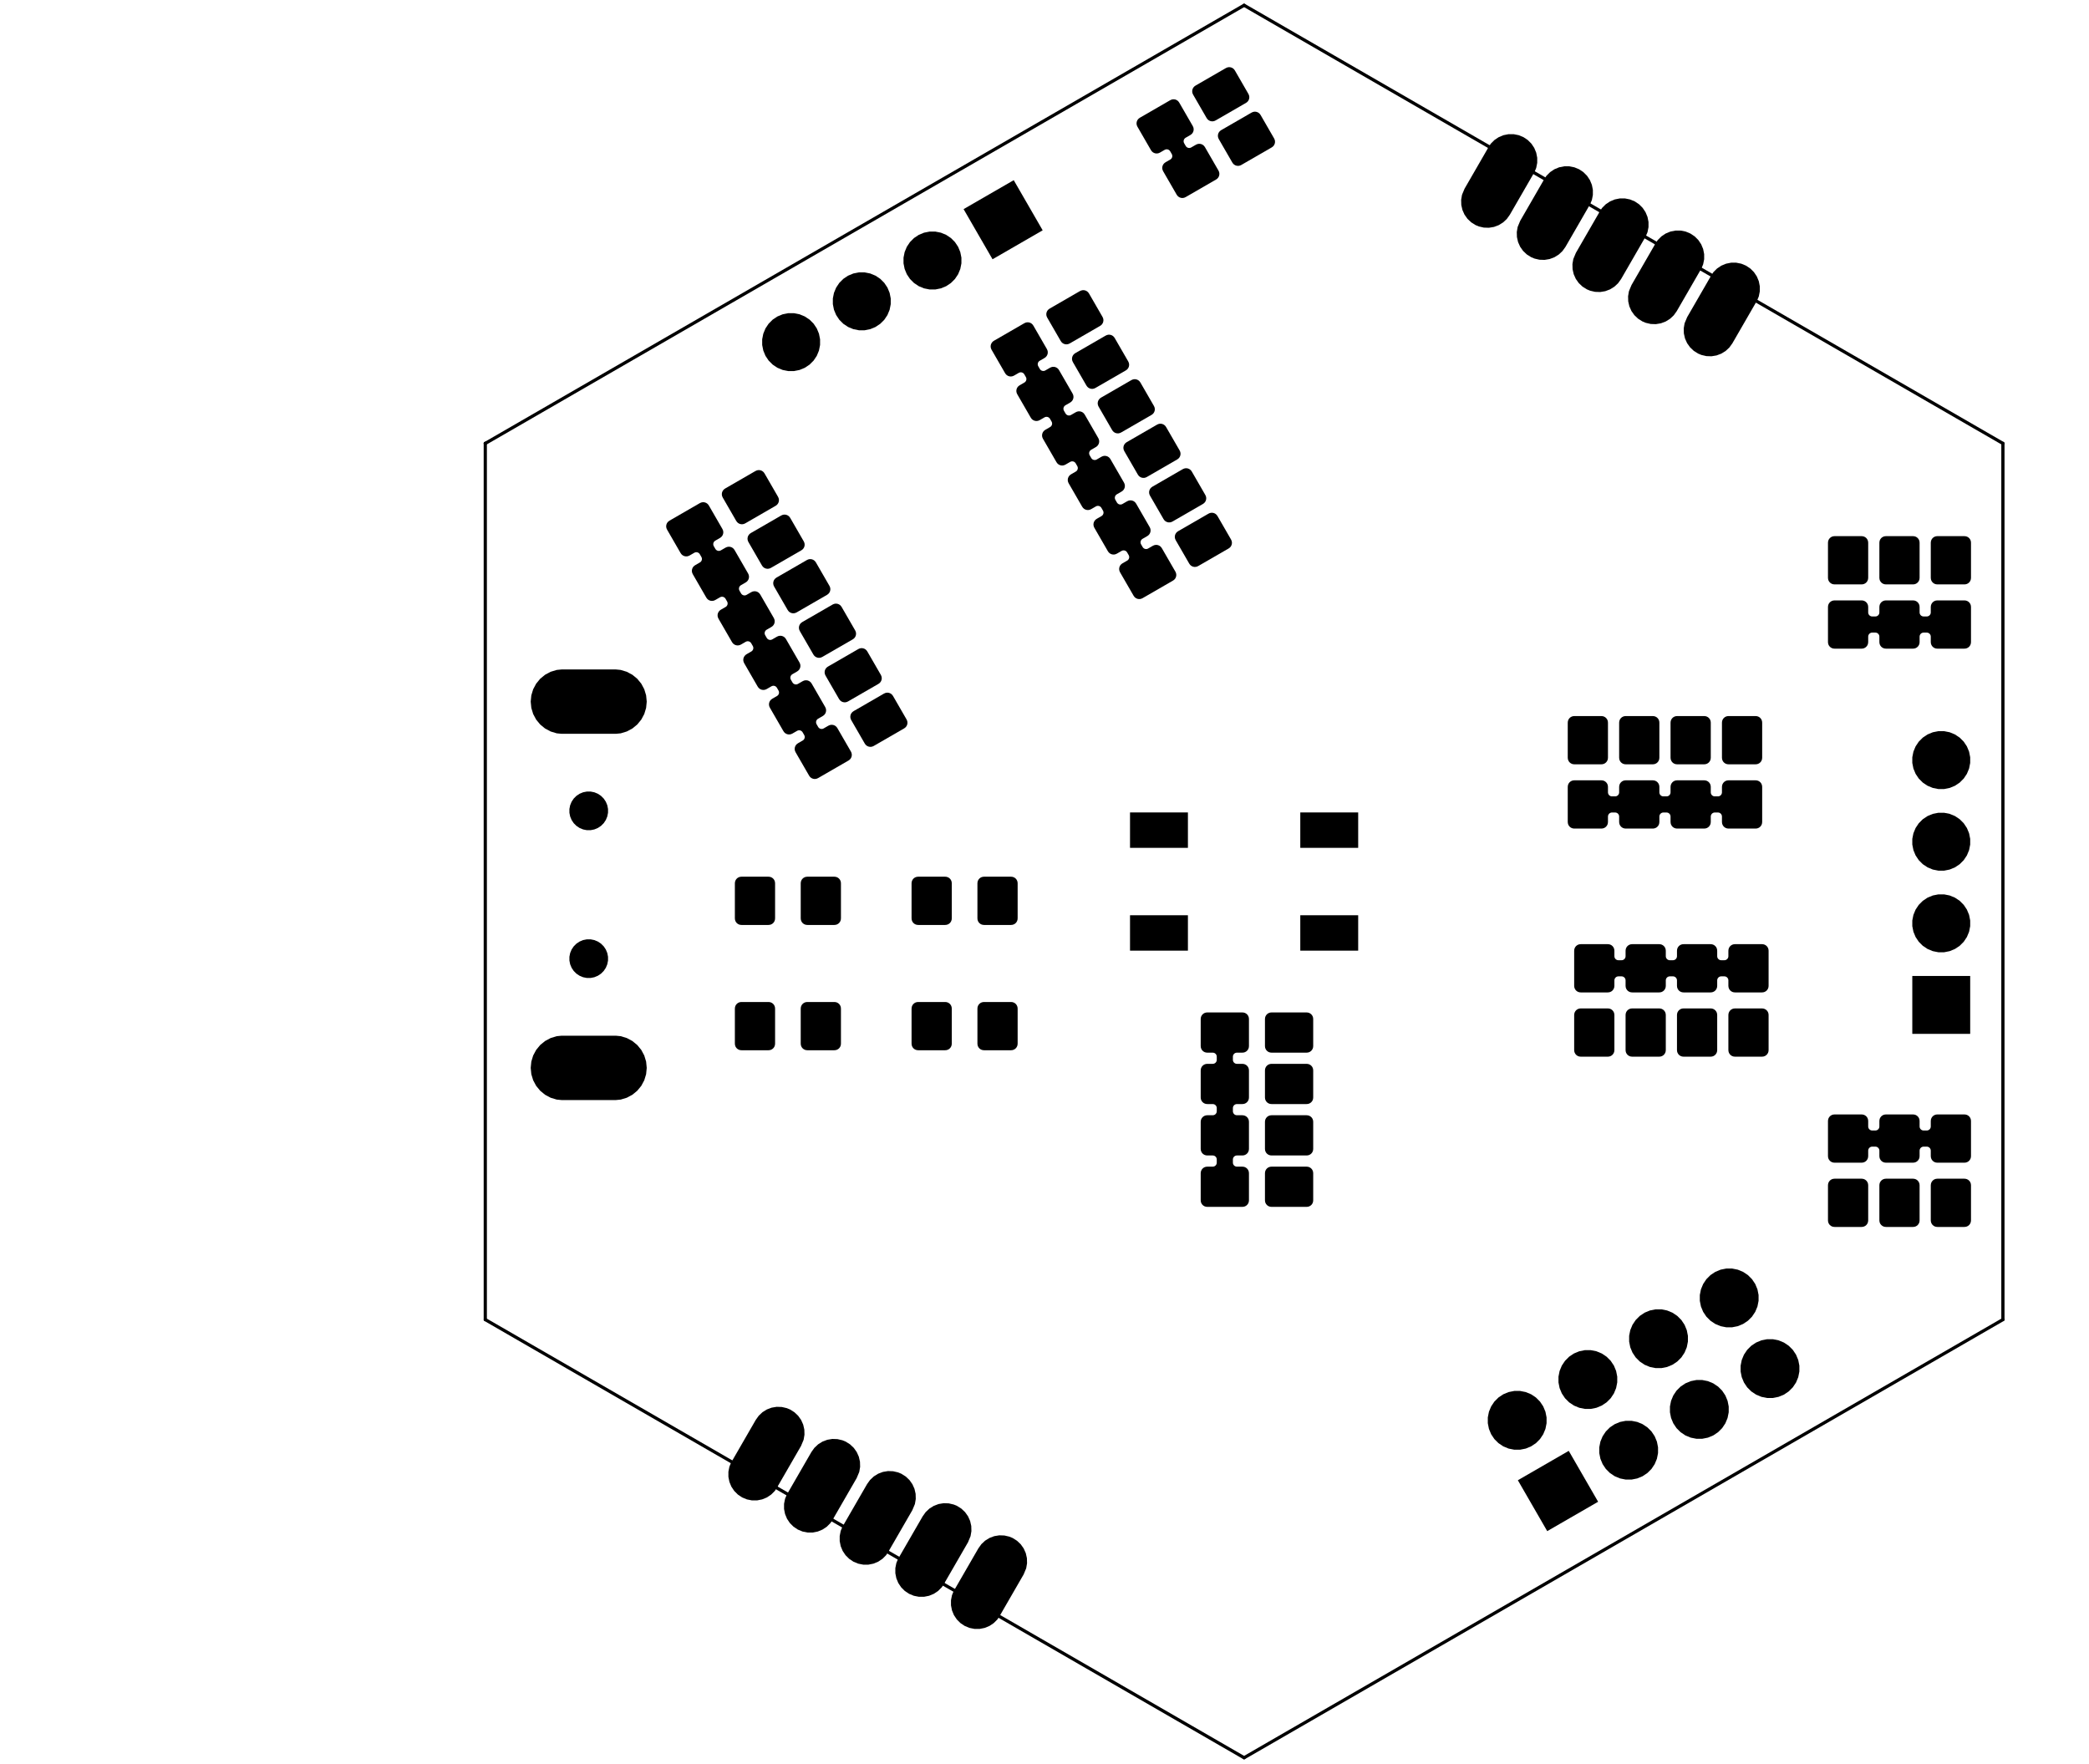 <?xml version="1.0" standalone="no"?>
 <!DOCTYPE svg PUBLIC "-//W3C//DTD SVG 1.1//EN" 
 "http://www.w3.org/Graphics/SVG/1.1/DTD/svg11.dtd"> 
<svg
  xmlns:svg="http://www.w3.org/2000/svg"
  xmlns="http://www.w3.org/2000/svg"
  xmlns:xlink="http://www.w3.org/1999/xlink"
  version="1.1"
  width="6.502cm" height="5.489cm" viewBox="0 0 25600 21610">
<title>SVG Picture created as esp8266_01-B_Mask.svg date 2020/09/05 00:53:38 </title>
  <desc>Picture generated by PCBNEW </desc>
<g style="fill:#000000; fill-opacity:1;stroke:#000000; stroke-opacity:1;
stroke-linecap:round; stroke-linejoin:round;"
 transform="translate(0 0) scale(1 1)">
</g>
<g style="fill:#000000; fill-opacity:0.0; 
stroke:#000000; stroke-width:-0; stroke-opacity:1; 
stroke-linecap:round; stroke-linejoin:round;">
</g>
<g style="fill:#000000; fill-opacity:1.0; 
stroke:#000000; stroke-width:0; stroke-opacity:1; 
stroke-linecap:round; stroke-linejoin:round;">
<path style="fill:#000000; fill-opacity:1.0; 
stroke:#000000; stroke-width:0; stroke-opacity:1; 
stroke-linecap:round; stroke-linejoin:round;fill-rule:evenodd;"
d="M 12308.7,18815.7
12369.9,18829.9
12410.1,18846.7
12410.1,18846.7
12463.2,18880.2
12508.8,18923.3
12545,18974.5
12570.6,19031.8
12584.5,19093
12586.2,19155.7
12575.7,19217.6
12544.2,19293.1
12287.6,19737.5
12263.4,19779.4
12260.5,19785.2
12257.7,19792
12222.7,19844.4
12178.1,19889
12125.7,19924
12067.4,19948.1
12005.6,19960.4
11942.5,19960.4
11880.7,19948.1
11822.4,19924
11770,19889
11725.4,19844.4
11690.4,19792
11666.3,19733.7
11654,19671.9
11654,19608.8
11666.3,19547
11690.4,19488.7
11701.2,19472.6
11702.9,19469.9
11712.3,19453.6
11926.5,19082.5
11988.6,18975.1
11988.6,18975.1
11989.8,18973
12026.3,18922
12072.1,18879.1
12125.4,18846
12184.1,18823.8
12246,18813.6
Z" /> 
<path style="fill:#000000; fill-opacity:1.0; 
stroke:#000000; stroke-width:0; stroke-opacity:1; 
stroke-linecap:round; stroke-linejoin:round;fill-rule:evenodd;"
d="M 11626.8,18422
11687.9,18436.2
11728.2,18453
11728.2,18453
11781.3,18486.5
11826.9,18529.6
11863.1,18580.8
11888.7,18638.1
11902.6,18699.3
11904.3,18762
11893.8,18823.9
11862.3,18899.4
11605.7,19343.8
11581.4,19385.7
11578.6,19391.5
11575.8,19398.3
11540.8,19450.7
11496.2,19495.3
11443.8,19530.3
11385.5,19554.4
11323.7,19566.7
11260.6,19566.7
11198.8,19554.4
11140.5,19530.3
11088.1,19495.3
11043.5,19450.7
11008.5,19398.3
10984.4,19340
10972.1,19278.2
10972.1,19215.1
10984.4,19153.3
11008.5,19095
11019.3,19078.9
11021,19076.2
11030.4,19059.9
11244.6,18688.8
11306.7,18581.4
11306.7,18581.4
11307.9,18579.3
11344.4,18528.3
11390.2,18485.4
11443.5,18452.3
11502.2,18430.1
11564.1,18419.9
Z" /> 
<path style="fill:#000000; fill-opacity:1.0; 
stroke:#000000; stroke-width:0; stroke-opacity:1; 
stroke-linecap:round; stroke-linejoin:round;fill-rule:evenodd;"
d="M 10944.9,18028.3
11006,18042.5
11046.3,18059.3
11046.3,18059.3
11099.4,18092.8
11145,18135.9
11181.2,18187.1
11206.8,18244.4
11220.7,18305.6
11222.4,18368.3
11211.9,18430.2
11180.3,18505.7
10909.3,18975.1
10899.5,18992
10896.7,18997.8
10893.9,19004.6
10858.9,19057
10814.3,19101.6
10761.9,19136.6
10703.6,19160.7
10641.8,19173
10578.7,19173
10516.9,19160.7
10458.6,19136.6
10406.2,19101.6
10361.6,19057
10326.6,19004.6
10302.5,18946.3
10290.2,18884.5
10290.2,18821.4
10302.5,18759.6
10326.6,18701.3
10337.4,18685.2
10339.1,18682.5
10348.5,18666.2
10562.7,18295.1
10624.7,18187.7
10624.7,18187.7
10626,18185.6
10662.5,18134.6
10708.3,18091.7
10761.6,18058.5
10820.3,18036.4
10882.2,18026.2
Z" /> 
<path style="fill:#000000; fill-opacity:1.0; 
stroke:#000000; stroke-width:0; stroke-opacity:1; 
stroke-linecap:round; stroke-linejoin:round;fill-rule:evenodd;"
d="M 10263,17634.6
10324.1,17648.8
10364.4,17665.6
10364.4,17665.6
10417.5,17699.1
10463,17742.2
10499.3,17793.4
10524.9,17850.7
10538.8,17911.9
10540.5,17974.6
10530,18036.5
10498.4,18112
10227.4,18581.4
10217.6,18598.3
10214.8,18604.1
10212,18610.9
10176.9,18663.3
10132.4,18707.9
10079.9,18742.9
10021.7,18767
9959.85,18779.3
9896.8,18779.3
9834.96,18767
9776.71,18742.9
9724.29,18707.9
9679.7,18663.3
9644.68,18610.9
9620.55,18552.6
9608.25,18490.8
9608.25,18427.7
9620.55,18365.9
9644.68,18307.6
9655.47,18291.5
9657.17,18288.8
9666.55,18272.5
9823.95,17999.9
9942.83,17794
9942.84,17794
9944.04,17791.9
9980.59,17740.9
10026.4,17698
10079.7,17664.8
10138.4,17642.7
10200.3,17632.5
Z" /> 
<path style="fill:#000000; fill-opacity:1.0; 
stroke:#000000; stroke-width:0; stroke-opacity:1; 
stroke-linecap:round; stroke-linejoin:round;fill-rule:evenodd;"
d="M 19584.5,18402.2
18960.8,18762.2
18600.8,18138.6
19224.4,17778.5
Z" /> 
<path style="fill:#000000; fill-opacity:1.0; 
stroke:#000000; stroke-width:0; stroke-opacity:1; 
stroke-linecap:round; stroke-linejoin:round;fill-rule:evenodd;"
d="M 9581.11,17240.9
9642.22,17255.1
9682.47,17271.9
9682.47,17271.9
9735.58,17305.4
9781.14,17348.5
9817.4,17399.7
9842.98,17457
9856.9,17518.2
9858.6,17580.9
9848.04,17642.8
9816.53,17718.3
9545.51,18187.7
9535.71,18204.6
9532.87,18210.4
9530.07,18217.2
9495.04,18269.6
9450.45,18314.2
9398.03,18349.2
9339.78,18373.3
9277.94,18385.6
9214.89,18385.6
9153.05,18373.3
9094.8,18349.2
9042.38,18314.2
8997.79,18269.6
8962.77,18217.2
8938.64,18158.9
8926.34,18097.1
8926.34,18034
8938.64,17972.2
8962.77,17913.9
8973.56,17897.8
8975.26,17895.1
9000.83,17850.8
9107.83,17665.4
9260.93,17400.3
9260.93,17400.3
9262.13,17398.2
9298.68,17347.2
9344.48,17304.3
9397.76,17271.1
9456.49,17249
9518.4,17238.8
Z" /> 
<path style="fill:#000000; fill-opacity:1.0; 
stroke:#000000; stroke-width:0; stroke-opacity:1; 
stroke-linecap:round; stroke-linejoin:round;fill-rule:evenodd;"
d="M 20063.7,17424.1
20129.2,17451.3
20188.2,17490.7
20238.4,17540.8
20277.8,17599.8
20304.9,17665.3
20318.7,17734.9
20318.7,17805.8
20304.9,17875.4
20277.8,17940.9
20238.4,17999.9
20188.2,18050
20129.2,18089.5
20063.7,18116.6
19994.1,18130.4
19923.2,18130.4
19853.6,18116.6
19788.1,18089.5
19729.1,18050
19679,17999.9
19639.6,17940.9
19612.4,17875.4
19598.6,17805.8
19598.6,17734.9
19612.4,17665.3
19639.6,17599.8
19679,17540.8
19729.1,17490.7
19788.1,17451.3
19853.6,17424.1
19923.2,17410.3
19994.1,17410.3
Z" /> 
<path style="fill:#000000; fill-opacity:1.0; 
stroke:#000000; stroke-width:0; stroke-opacity:1; 
stroke-linecap:round; stroke-linejoin:round;fill-rule:evenodd;"
d="M 18697.7,17058.1
18763.2,17085.2
18822.2,17124.6
18872.3,17174.8
18911.7,17233.8
18938.9,17299.3
18952.7,17368.9
18952.7,17439.8
18938.9,17509.4
18911.7,17574.9
18872.3,17633.9
18822.2,17684
18763.2,17723.4
18697.7,17750.6
18628.1,17764.4
18557.2,17764.4
18487.6,17750.6
18422.1,17723.4
18363.1,17684
18312.9,17633.9
18273.5,17574.9
18246.4,17509.4
18232.6,17439.8
18232.6,17368.9
18246.4,17299.3
18273.5,17233.8
18312.9,17174.8
18363.1,17124.6
18422.1,17085.2
18487.6,17058.1
18557.2,17044.3
18628.1,17044.3
Z" /> 
<path style="fill:#000000; fill-opacity:1.0; 
stroke:#000000; stroke-width:0; stroke-opacity:1; 
stroke-linecap:round; stroke-linejoin:round;fill-rule:evenodd;"
d="M 20929.7,16924.1
20995.2,16951.3
21054.2,16990.7
21104.4,17040.8
21143.8,17099.8
21170.9,17165.3
21184.8,17234.9
21184.8,17305.8
21170.9,17375.4
21143.8,17440.9
21104.4,17499.9
21054.2,17550
20995.2,17589.5
20929.7,17616.6
20860.2,17630.4
20789.2,17630.4
20719.7,17616.6
20654.1,17589.5
20595.2,17550
20545,17499.9
20505.6,17440.9
20478.4,17375.4
20464.6,17305.8
20464.6,17234.9
20478.4,17165.3
20505.6,17099.8
20545,17040.8
20595.2,16990.7
20654.1,16951.3
20719.7,16924.1
20789.2,16910.3
20860.2,16910.3
Z" /> 
<path style="fill:#000000; fill-opacity:1.0; 
stroke:#000000; stroke-width:0; stroke-opacity:1; 
stroke-linecap:round; stroke-linejoin:round;fill-rule:evenodd;"
d="M 19563.7,16558.1
19629.2,16585.2
19688.2,16624.6
19738.4,16674.8
19777.8,16733.8
19804.9,16799.3
19818.7,16868.9
19818.7,16939.8
19804.9,17009.4
19777.8,17074.9
19738.4,17133.9
19688.2,17184
19629.2,17223.4
19563.7,17250.6
19494.1,17264.4
19423.2,17264.4
19353.6,17250.6
19288.1,17223.4
19229.1,17184
19179,17133.9
19139.6,17074.9
19112.4,17009.4
19098.6,16939.8
19098.6,16868.9
19112.4,16799.3
19139.6,16733.8
19179,16674.8
19229.1,16624.6
19288.1,16585.2
19353.6,16558.1
19423.2,16544.3
19494.1,16544.3
Z" /> 
<path style="fill:#000000; fill-opacity:1.0; 
stroke:#000000; stroke-width:0; stroke-opacity:1; 
stroke-linecap:round; stroke-linejoin:round;fill-rule:evenodd;"
d="M 21795.7,16424.1
21861.3,16451.3
21920.2,16490.7
21970.4,16540.8
22009.8,16599.8
22037,16665.3
22050.8,16734.9
22050.8,16805.8
22037,16875.4
22009.8,16940.9
21970.4,16999.9
21920.2,17050
21861.3,17089.5
21795.7,17116.6
21726.2,17130.4
21655.2,17130.4
21585.7,17116.6
21520.2,17089.5
21461.2,17050
21411,16999.9
21371.6,16940.9
21344.5,16875.4
21330.6,16805.8
21330.6,16734.9
21344.5,16665.3
21371.6,16599.8
21411,16540.8
21461.2,16490.7
21520.2,16451.3
21585.7,16424.1
21655.2,16410.3
21726.2,16410.3
Z" /> 
<path style="fill:#000000; fill-opacity:1.0; 
stroke:#000000; stroke-width:0; stroke-opacity:1; 
stroke-linecap:round; stroke-linejoin:round;fill-rule:evenodd;"
d="M 20429.7,16058.1
20495.2,16085.2
20554.2,16124.6
20604.4,16174.8
20643.8,16233.8
20670.9,16299.3
20684.8,16368.9
20684.8,16439.8
20670.9,16509.4
20643.8,16574.9
20604.4,16633.9
20554.2,16684
20495.2,16723.4
20429.7,16750.6
20360.2,16764.4
20289.2,16764.4
20219.7,16750.6
20154.1,16723.4
20095.2,16684
20045,16633.9
20005.6,16574.9
19978.4,16509.4
19964.6,16439.8
19964.6,16368.9
19978.4,16299.3
20005.6,16233.8
20045,16174.8
20095.2,16124.6
20154.1,16085.2
20219.7,16058.1
20289.2,16044.3
20360.2,16044.3
Z" /> 
<path style="fill:#000000; fill-opacity:1.0; 
stroke:#000000; stroke-width:0; stroke-opacity:1; 
stroke-linecap:round; stroke-linejoin:round;fill-rule:evenodd;"
d="M 21295.7,15558.1
21361.3,15585.2
21420.2,15624.6
21470.4,15674.8
21509.8,15733.8
21537,15799.3
21550.8,15868.9
21550.8,15939.8
21537,16009.4
21509.8,16074.9
21470.4,16133.9
21420.2,16184
21361.3,16223.4
21295.7,16250.6
21226.2,16264.4
21155.2,16264.4
21085.7,16250.6
21020.2,16223.4
20961.2,16184
20911,16133.9
20871.6,16074.9
20844.5,16009.4
20830.6,15939.8
20830.6,15868.9
20844.5,15799.3
20871.6,15733.8
20911,15674.8
20961.2,15624.6
21020.2,15585.2
21085.7,15558.1
21155.2,15544.3
21226.2,15544.3
Z" /> 
<path style="fill:#000000; fill-opacity:1.0; 
stroke:#000000; stroke-width:0; stroke-opacity:1; 
stroke-linecap:round; stroke-linejoin:round;fill-rule:evenodd;"
d="M 22830.4,14445.1
22845.2,14449.5
22858.8,14456.8
22870.8,14466.6
22880.6,14478.6
22887.9,14492.2
22892.3,14507
22894.1,14524.8
22894.1,14953.1
22892.3,14970.9
22887.9,14985.7
22880.6,14999.4
22870.8,15011.3
22858.8,15021.1
22845.2,15028.4
22830.4,15032.9
22812.6,15034.6
22482.7,15034.6
22464.9,15032.9
22450.1,15028.4
22436.5,15021.1
22424.5,15011.3
22414.7,14999.4
22407.4,14985.7
22402.9,14970.9
22401.2,14953.1
22401.2,14524.8
22402.9,14507
22407.4,14492.2
22414.7,14478.6
22424.5,14466.6
22436.5,14456.8
22450.1,14449.5
22464.9,14445.1
22482.7,14443.3
22812.6,14443.3
Z" /> 
<path style="fill:#000000; fill-opacity:1.0; 
stroke:#000000; stroke-width:0; stroke-opacity:1; 
stroke-linecap:round; stroke-linejoin:round;fill-rule:evenodd;"
d="M 23460.3,14445.1
23475.1,14449.5
23488.7,14456.8
23500.7,14466.6
23510.5,14478.6
23517.8,14492.2
23522.3,14507
23524,14524.8
23524,14953.1
23522.3,14970.9
23517.8,14985.7
23510.5,14999.4
23500.7,15011.3
23488.7,15021.1
23475.1,15028.4
23460.3,15032.9
23442.5,15034.6
23112.6,15034.6
23094.8,15032.9
23080,15028.4
23066.4,15021.1
23054.4,15011.3
23044.6,14999.4
23037.3,14985.7
23032.9,14970.9
23031.1,14953.1
23031.1,14524.8
23032.9,14507
23037.3,14492.2
23044.6,14478.6
23054.4,14466.6
23066.4,14456.8
23080,14449.5
23094.8,14445.1
23112.6,14443.3
23442.5,14443.3
Z" /> 
<path style="fill:#000000; fill-opacity:1.0; 
stroke:#000000; stroke-width:0; stroke-opacity:1; 
stroke-linecap:round; stroke-linejoin:round;fill-rule:evenodd;"
d="M 24090,14445.1
24104.9,14449.6
24118.5,14456.9
24130.5,14466.7
24140.4,14478.7
24147.7,14492.4
24152.2,14507.2
24153.9,14525.1
24153.9,14952.9
24152.2,14970.7
24147.7,14985.6
24140.4,14999.3
24130.5,15011.2
24118.5,15021.1
24104.9,15028.4
24090,15032.9
24072.2,15034.6
23742.8,15034.6
23724.9,15032.9
23710.1,15028.4
23696.4,15021.1
23684.4,15011.2
23674.6,14999.3
23667.3,14985.6
23662.8,14970.7
23661,14952.9
23661,14525.1
23662.8,14507.2
23667.3,14492.4
23674.6,14478.7
23684.4,14466.7
23696.4,14456.9
23710.1,14449.6
23724.9,14445.1
23742.8,14443.3
24072.2,14443.3
Z" /> 
<path style="fill:#000000; fill-opacity:1.0; 
stroke:#000000; stroke-width:0; stroke-opacity:1; 
stroke-linecap:round; stroke-linejoin:round;fill-rule:evenodd;"
d="M 15241.8,12407.7
15256.6,12412.1
15270.2,12419.4
15282.2,12429.2
15292,12441.2
15299.3,12454.8
15303.8,12469.6
15305.5,12487.4
15305.5,12817.3
15303.8,12835.1
15299.3,12849.9
15292,12863.5
15282.2,12875.5
15270.2,12885.3
15256.6,12892.6
15241.8,12897.1
15224,12898.8
15157.9,12898.8
15148.3,12899.8
15139,12902.6
15130.5,12907.1
15123.1,12913.2
15117,12920.7
15112.4,12929.2
15109.6,12938.4
15108.7,12948
15108.7,12986.6
15109.6,12996.2
15112.4,13005.4
15117,13014
15123.1,13021.4
15130.5,13027.5
15139,13032.1
15148.3,13034.9
15157.9,13035.8
15224,13035.8
15241.8,13037.6
15256.6,13042.1
15270.2,13049.4
15282.2,13059.2
15292,13071.1
15299.3,13084.8
15303.8,13099.5
15305.5,13117.4
15305.5,13447.2
15303.8,13465
15299.3,13479.8
15292,13493.5
15282.2,13505.4
15270.2,13515.2
15256.6,13522.5
15241.8,13527
15224,13528.7
15157.9,13528.7
15148.3,13529.7
15139,13532.5
15130.5,13537
15123.1,13543.2
15117,13550.6
15112.4,13559.1
15109.6,13568.4
15108.7,13578
15108.7,13616.5
15109.6,13626.1
15112.4,13635.4
15117,13643.9
15123.1,13651.3
15130.5,13657.5
15139,13662
15148.3,13664.8
15157.9,13665.7
15224,13665.7
15241.8,13667.5
15256.6,13672
15270.2,13679.3
15282.2,13689.1
15292,13701
15299.3,13714.7
15303.8,13729.5
15305.5,13747.3
15305.5,14077.1
15303.8,14094.9
15299.3,14109.7
15292,14123.4
15282.2,14135.3
15270.2,14145.1
15256.6,14152.4
15241.8,14156.9
15224,14158.7
15157.9,14158.7
15148.3,14159.6
15139,14162.4
15130.5,14167
15123.1,14173.1
15117,14180.5
15112.4,14189
15109.6,14198.3
15108.7,14207.9
15108.7,14246.5
15109.6,14256.1
15112.4,14265.3
15117,14273.8
15123.1,14281.3
15130.5,14287.4
15139,14291.9
15148.3,14294.7
15157.9,14295.7
15224,14295.7
15241.8,14297.4
15256.6,14301.9
15270.2,14309.2
15282.2,14319
15292,14331
15299.3,14344.6
15303.8,14359.4
15305.5,14377.2
15305.5,14707.1
15303.8,14724.9
15299.3,14739.7
15292,14753.3
15282.2,14765.2
15270.2,14775.1
15256.6,14782.3
15241.8,14786.8
15224,14788.6
14795.7,14788.6
14777.9,14786.8
14763.1,14782.3
14749.5,14775.1
14737.5,14765.2
14727.7,14753.3
14720.4,14739.7
14715.9,14724.9
14714.2,14707.1
14714.2,14377.2
14715.9,14359.4
14720.4,14344.6
14727.7,14331
14737.5,14319
14749.5,14309.2
14763.1,14301.9
14777.9,14297.4
14795.7,14295.7
14861.8,14295.7
14871.4,14294.7
14880.6,14291.9
14889.2,14287.4
14896.6,14281.3
14902.7,14273.8
14907.3,14265.3
14910.1,14256.1
14911,14246.5
14911,14207.9
14910.1,14198.3
14907.3,14189
14902.7,14180.5
14896.6,14173.1
14889.2,14167
14880.6,14162.4
14871.4,14159.6
14861.8,14158.7
14795.7,14158.7
14777.9,14156.9
14763.1,14152.4
14749.5,14145.1
14737.5,14135.3
14727.7,14123.4
14720.4,14109.7
14715.9,14094.9
14714.2,14077.1
14714.2,13747.3
14715.9,13729.5
14720.4,13714.7
14727.7,13701
14737.5,13689.1
14749.5,13679.3
14763.1,13672
14777.9,13667.5
14795.7,13665.7
14861.8,13665.7
14871.4,13664.8
14880.6,13662
14889.2,13657.5
14896.6,13651.3
14902.7,13643.9
14907.3,13635.4
14910.1,13626.1
14911,13616.5
14911,13578
14910.1,13568.4
14907.3,13559.1
14902.7,13550.6
14896.6,13543.2
14889.2,13537
14880.6,13532.5
14871.4,13529.7
14861.8,13528.7
14795.7,13528.7
14777.9,13527
14763.1,13522.5
14749.5,13515.2
14737.5,13505.4
14727.7,13493.5
14720.4,13479.8
14715.9,13465
14714.2,13447.2
14714.2,13117.4
14715.9,13099.5
14720.4,13084.8
14727.7,13071.1
14737.5,13059.2
14749.5,13049.4
14763.1,13042.1
14777.9,13037.6
14795.7,13035.8
14861.8,13035.8
14871.4,13034.9
14880.6,13032.1
14889.2,13027.5
14896.6,13021.4
14902.7,13014
14907.3,13005.4
14910.1,12996.2
14911,12986.6
14911,12948
14910.1,12938.4
14907.3,12929.2
14902.7,12920.7
14896.6,12913.2
14889.2,12907.1
14880.6,12902.6
14871.4,12899.8
14861.8,12898.8
14795.7,12898.8
14777.9,12897.1
14763.1,12892.6
14749.5,12885.3
14737.5,12875.5
14727.7,12863.5
14720.4,12849.9
14715.9,12835.1
14714.2,12817.3
14714.2,12487.4
14715.9,12469.6
14720.4,12454.8
14727.7,12441.2
14737.5,12429.2
14749.5,12419.4
14763.1,12412.1
14777.9,12407.7
14795.7,12405.9
15224,12405.9
Z" /> 
<path style="fill:#000000; fill-opacity:1.0; 
stroke:#000000; stroke-width:0; stroke-opacity:1; 
stroke-linecap:round; stroke-linejoin:round;fill-rule:evenodd;"
d="M 16029.2,14297.4
16044,14301.9
16057.6,14309.2
16069.6,14319
16079.4,14331
16086.7,14344.6
16091.2,14359.4
16092.9,14377.2
16092.9,14707.1
16091.2,14724.9
16086.7,14739.7
16079.4,14753.3
16069.6,14765.2
16057.6,14775.1
16044,14782.3
16029.2,14786.8
16011.4,14788.6
15583.1,14788.6
15565.3,14786.8
15550.5,14782.3
15536.9,14775.1
15524.9,14765.2
15515.1,14753.3
15507.8,14739.7
15503.3,14724.9
15501.6,14707.1
15501.6,14377.2
15503.3,14359.4
15507.8,14344.6
15515.1,14331
15524.9,14319
15536.9,14309.2
15550.5,14301.9
15565.3,14297.4
15583.1,14295.7
16011.4,14295.7
Z" /> 
<path style="fill:#000000; fill-opacity:1.0; 
stroke:#000000; stroke-width:0; stroke-opacity:1; 
stroke-linecap:round; stroke-linejoin:round;fill-rule:evenodd;"
d="M 22830.4,13657.7
22845.2,13662.1
22858.8,13669.4
22870.8,13679.2
22880.6,13691.2
22887.9,13704.8
22892.3,13719.6
22894.1,13737.4
22894.1,13803.5
22895,13813.1
22897.8,13822.4
22902.4,13830.9
22908.5,13838.3
22916,13844.5
22924.5,13849
22933.7,13851.8
22943.3,13852.8
22981.9,13852.8
22991.5,13851.8
23000.7,13849
23009.2,13844.5
23016.7,13838.3
23022.8,13830.9
23027.4,13822.4
23030.2,13813.1
23031.1,13803.5
23031.1,13737.4
23032.9,13719.6
23037.3,13704.8
23044.6,13691.2
23054.4,13679.2
23066.4,13669.4
23080,13662.1
23094.8,13657.7
23112.6,13655.9
23442.5,13655.9
23460.3,13657.7
23475.1,13662.1
23488.7,13669.4
23500.7,13679.2
23510.5,13691.2
23517.8,13704.8
23522.3,13719.6
23524,13737.4
23524,13803.5
23525,13813.1
23527.8,13822.4
23532.3,13830.9
23538.4,13838.3
23545.9,13844.5
23554.4,13849
23563.6,13851.8
23573.2,13852.8
23611.8,13852.8
23621.4,13851.8
23630.6,13849
23639.2,13844.5
23646.6,13838.3
23652.7,13830.9
23657.3,13822.4
23660.1,13813.1
23661,13803.5
23661,13737.4
23662.8,13719.6
23667.3,13704.8
23674.6,13691.2
23684.4,13679.2
23696.3,13669.4
23710,13662.1
23724.7,13657.7
23742.5,13655.9
24072.4,13655.9
24090.2,13657.7
24105,13662.1
24118.6,13669.4
24130.6,13679.2
24140.4,13691.2
24147.7,13704.8
24152.2,13719.6
24153.9,13737.4
24153.9,14165.7
24152.2,14183.5
24147.7,14198.3
24140.4,14212
24130.6,14223.9
24118.6,14233.7
24105,14241
24090.2,14245.5
24072.4,14247.2
23742.5,14247.2
23724.7,14245.5
23710,14241
23696.3,14233.7
23684.4,14223.9
23674.6,14212
23667.3,14198.3
23662.8,14183.5
23661,14165.7
23661,14099.6
23660.1,14090
23657.3,14080.8
23652.7,14072.3
23646.6,14064.8
23639.2,14058.7
23630.6,14054.1
23621.4,14051.3
23611.8,14050.4
23573.2,14050.4
23563.6,14051.3
23554.4,14054.1
23545.9,14058.7
23538.4,14064.8
23532.3,14072.3
23527.8,14080.8
23525,14090
23524,14099.6
23524,14165.7
23522.3,14183.5
23517.8,14198.3
23510.5,14212
23500.7,14223.9
23488.7,14233.7
23475.1,14241
23460.3,14245.5
23442.5,14247.2
23112.6,14247.2
23094.8,14245.5
23080,14241
23066.4,14233.7
23054.4,14223.9
23044.6,14212
23037.3,14198.3
23032.9,14183.5
23031.1,14165.7
23031.1,14099.6
23030.2,14090
23027.4,14080.8
23022.8,14072.3
23016.7,14064.8
23009.2,14058.7
23000.7,14054.1
22991.5,14051.3
22981.9,14050.4
22943.3,14050.4
22933.7,14051.3
22924.5,14054.1
22916,14058.7
22908.5,14064.8
22902.4,14072.3
22897.8,14080.8
22895,14090
22894.1,14099.6
22894.1,14165.7
22892.3,14183.5
22887.9,14198.3
22880.6,14212
22870.8,14223.9
22858.8,14233.7
22845.2,14241
22830.4,14245.5
22812.6,14247.2
22482.7,14247.2
22464.9,14245.5
22450.1,14241
22436.5,14233.7
22424.5,14223.9
22414.7,14212
22407.4,14198.3
22402.9,14183.5
22401.2,14165.7
22401.2,13737.4
22402.9,13719.6
22407.4,13704.8
22414.7,13691.2
22424.5,13679.2
22436.5,13669.4
22450.1,13662.1
22464.9,13657.7
22482.7,13655.9
22812.6,13655.9
Z" /> 
<path style="fill:#000000; fill-opacity:1.0; 
stroke:#000000; stroke-width:0; stroke-opacity:1; 
stroke-linecap:round; stroke-linejoin:round;fill-rule:evenodd;"
d="M 16029.2,13667.5
16044,13672
16057.6,13679.3
16069.6,13689.1
16079.4,13701
16086.7,13714.7
16091.2,13729.5
16092.9,13747.3
16092.9,14077.1
16091.2,14094.9
16086.7,14109.7
16079.4,14123.4
16069.6,14135.3
16057.6,14145.1
16044,14152.4
16029.2,14156.9
16011.4,14158.7
15583.1,14158.7
15565.3,14156.9
15550.5,14152.4
15536.9,14145.1
15524.9,14135.3
15515.1,14123.4
15507.8,14109.7
15503.3,14094.9
15501.6,14077.1
15501.6,13747.3
15503.3,13729.5
15507.8,13714.7
15515.1,13701
15524.9,13689.1
15536.9,13679.3
15550.5,13672
15565.3,13667.5
15583.1,13665.7
16011.4,13665.7
Z" /> 
<path style="fill:#000000; fill-opacity:1.0; 
stroke:#000000; stroke-width:0; stroke-opacity:1; 
stroke-linecap:round; stroke-linejoin:round;fill-rule:evenodd;"
d="M 16029.2,13037.6
16044,13042.1
16057.6,13049.4
16069.6,13059.2
16079.4,13071.1
16086.7,13084.8
16091.2,13099.5
16092.9,13117.4
16092.9,13447.2
16091.2,13465
16086.7,13479.8
16079.4,13493.5
16069.6,13505.4
16057.6,13515.2
16044,13522.5
16029.2,13527
16011.4,13528.7
15583.1,13528.7
15565.3,13527
15550.5,13522.5
15536.9,13515.2
15524.9,13505.4
15515.1,13493.5
15507.8,13479.8
15503.3,13465
15501.6,13447.2
15501.6,13117.4
15503.3,13099.5
15507.8,13084.8
15515.1,13071.1
15524.9,13059.2
15536.9,13049.4
15550.5,13042.1
15565.3,13037.6
15583.1,13035.8
16011.4,13035.8
Z" /> 
<path style="fill:#000000; fill-opacity:1.0; 
stroke:#000000; stroke-width:0; stroke-opacity:1; 
stroke-linecap:round; stroke-linejoin:round;fill-rule:evenodd;"
d="M 7606.78,12697
7681.07,12719.6
7749.53,12756.2
7809.54,12805.4
7858.79,12865.4
7895.39,12933.9
7917.92,13008.2
7925.53,13085.4
7917.92,13162.7
7895.39,13237
7858.79,13305.4
7809.54,13365.4
7749.53,13414.7
7681.07,13451.3
7606.78,13473.8
7548.89,13479.5
6880.25,13479.5
6822.35,13473.8
6748.06,13451.3
6679.6,13414.7
6619.59,13365.4
6570.34,13305.4
6533.75,13237
6511.21,13162.7
6503.61,13085.4
6511.21,13008.2
6533.75,12933.9
6570.34,12865.4
6619.59,12805.4
6679.6,12756.2
6748.06,12719.6
6822.35,12697
6880.25,12691.3
7548.89,12691.3
Z" /> 
<path style="fill:#000000; fill-opacity:1.0; 
stroke:#000000; stroke-width:0; stroke-opacity:1; 
stroke-linecap:round; stroke-linejoin:round;fill-rule:evenodd;"
d="M 19720.1,12358.4
19734.9,12362.9
19748.6,12370.2
19760.5,12380
19770.3,12392
19777.6,12405.6
19782.1,12420.4
19783.9,12438.2
19783.9,12866.5
19782.1,12884.3
19777.6,12899.1
19770.3,12912.7
19760.5,12924.7
19748.6,12934.5
19734.9,12941.8
19720.1,12946.3
19702.3,12948
19372.5,12948
19354.7,12946.3
19339.9,12941.8
19326.2,12934.5
19314.3,12924.7
19304.5,12912.7
19297.2,12899.1
19292.7,12884.3
19290.9,12866.5
19290.9,12438.2
19292.7,12420.4
19297.2,12405.6
19304.5,12392
19314.3,12380
19326.2,12370.2
19339.9,12362.9
19354.7,12358.4
19372.5,12356.7
19702.3,12356.7
Z" /> 
<path style="fill:#000000; fill-opacity:1.0; 
stroke:#000000; stroke-width:0; stroke-opacity:1; 
stroke-linecap:round; stroke-linejoin:round;fill-rule:evenodd;"
d="M 21609.7,12358.5
21624.6,12363
21638.2,12370.3
21650.2,12380.1
21660.1,12392.1
21667.4,12405.8
21671.9,12420.6
21673.6,12438.4
21673.6,12866.3
21671.9,12884.1
21667.4,12899
21660.1,12912.6
21650.2,12924.6
21638.2,12934.5
21624.6,12941.8
21609.7,12946.3
21591.9,12948
21262.5,12948
21244.6,12946.3
21229.8,12941.8
21216.1,12934.5
21204.1,12924.6
21194.3,12912.6
21187,12899
21182.5,12884.1
21180.7,12866.3
21180.7,12438.4
21182.5,12420.6
21187,12405.8
21194.3,12392.1
21204.1,12380.1
21216.1,12370.3
21229.8,12363
21244.6,12358.5
21262.5,12356.7
21591.9,12356.7
Z" /> 
<path style="fill:#000000; fill-opacity:1.0; 
stroke:#000000; stroke-width:0; stroke-opacity:1; 
stroke-linecap:round; stroke-linejoin:round;fill-rule:evenodd;"
d="M 20350.1,12358.4
20364.9,12362.9
20378.5,12370.2
20390.4,12380
20400.2,12392
20407.5,12405.6
20412,12420.4
20413.8,12438.2
20413.8,12866.5
20412,12884.3
20407.5,12899.1
20400.2,12912.7
20390.4,12924.7
20378.5,12934.5
20364.9,12941.8
20350.1,12946.3
20332.3,12948
20002.4,12948
19984.6,12946.3
19969.8,12941.8
19956.2,12934.5
19944.2,12924.7
19934.4,12912.7
19927.1,12899.1
19922.6,12884.3
19920.9,12866.5
19920.9,12438.2
19922.6,12420.4
19927.1,12405.6
19934.4,12392
19944.2,12380
19956.2,12370.2
19969.8,12362.9
19984.6,12358.4
20002.4,12356.7
20332.3,12356.7
Z" /> 
<path style="fill:#000000; fill-opacity:1.0; 
stroke:#000000; stroke-width:0; stroke-opacity:1; 
stroke-linecap:round; stroke-linejoin:round;fill-rule:evenodd;"
d="M 20980,12358.4
20994.8,12362.9
21008.4,12370.2
21020.4,12380
21030.2,12392
21037.5,12405.6
21041.9,12420.4
21043.7,12438.2
21043.7,12866.5
21041.9,12884.3
21037.5,12899.1
21030.2,12912.7
21020.4,12924.7
21008.4,12934.5
20994.8,12941.8
20980,12946.3
20962.2,12948
20632.3,12948
20614.5,12946.3
20599.7,12941.8
20586.1,12934.5
20574.1,12924.7
20564.3,12912.7
20557,12899.1
20552.5,12884.3
20550.8,12866.5
20550.8,12438.2
20552.5,12420.4
20557,12405.6
20564.3,12392
20574.1,12380
20586.1,12370.2
20599.7,12362.9
20614.5,12358.4
20632.3,12356.7
20962.2,12356.7
Z" /> 
<path style="fill:#000000; fill-opacity:1.0; 
stroke:#000000; stroke-width:0; stroke-opacity:1; 
stroke-linecap:round; stroke-linejoin:round;fill-rule:evenodd;"
d="M 16029,12407.7
16043.8,12412.2
16057.5,12419.5
16069.5,12429.3
16079.3,12441.3
16086.7,12455
16091.2,12469.8
16092.9,12487.7
16092.9,12817.1
16091.2,12834.9
16086.7,12849.8
16079.3,12863.4
16069.5,12875.4
16057.5,12885.2
16043.8,12892.6
16029,12897.1
16011.2,12898.8
15583.3,12898.8
15565.5,12897.1
15550.6,12892.6
15537,12885.2
15525,12875.4
15515.1,12863.4
15507.8,12849.8
15503.3,12834.9
15501.6,12817.1
15501.6,12487.7
15503.3,12469.8
15507.8,12455
15515.1,12441.3
15525,12429.3
15537,12419.5
15550.6,12412.2
15565.5,12407.7
15583.3,12405.9
16011.2,12405.9
Z" /> 
<path style="fill:#000000; fill-opacity:1.0; 
stroke:#000000; stroke-width:0; stroke-opacity:1; 
stroke-linecap:round; stroke-linejoin:round;fill-rule:evenodd;"
d="M 9434.52,12279.7
9449.36,12284.2
9463.03,12291.5
9475.02,12301.4
9484.86,12313.3
9492.17,12327
9496.67,12341.9
9498.43,12359.7
9498.43,12787.5
9496.67,12805.4
9492.17,12820.2
9484.86,12833.9
9475.02,12845.9
9463.03,12855.7
9449.36,12863
9434.52,12867.5
9416.67,12869.3
9087.27,12869.3
9069.42,12867.5
9054.58,12863
9040.9,12855.7
9028.92,12845.9
9019.08,12833.9
9011.77,12820.2
9007.27,12805.4
9005.51,12787.5
9005.51,12359.7
9007.27,12341.9
9011.77,12327
9019.08,12313.3
9028.92,12301.4
9040.9,12291.5
9054.58,12284.2
9069.42,12279.7
9087.27,12278
9416.67,12278
Z" /> 
<path style="fill:#000000; fill-opacity:1.0; 
stroke:#000000; stroke-width:0; stroke-opacity:1; 
stroke-linecap:round; stroke-linejoin:round;fill-rule:evenodd;"
d="M 11599.9,12279.7
11614.7,12284.2
11628.4,12291.5
11640.4,12301.4
11650.2,12313.3
11657.5,12327
11662,12341.9
11663.8,12359.7
11663.8,12787.5
11662,12805.4
11657.5,12820.2
11650.2,12833.9
11640.4,12845.9
11628.4,12855.7
11614.7,12863
11599.9,12867.5
11582,12869.3
11252.6,12869.3
11234.8,12867.5
11219.9,12863
11206.3,12855.7
11194.3,12845.9
11184.4,12833.9
11177.1,12820.2
11172.6,12805.4
11170.9,12787.5
11170.9,12359.7
11172.6,12341.9
11177.1,12327
11184.4,12313.3
11194.3,12301.4
11206.3,12291.5
11219.9,12284.2
11234.8,12279.7
11252.6,12278
11582,12278
Z" /> 
<path style="fill:#000000; fill-opacity:1.0; 
stroke:#000000; stroke-width:0; stroke-opacity:1; 
stroke-linecap:round; stroke-linejoin:round;fill-rule:evenodd;"
d="M 10241.6,12279.7
10256.4,12284.2
10270.1,12291.5
10282.1,12301.4
10291.9,12313.3
10299.3,12327
10303.8,12341.9
10305.5,12359.7
10305.5,12787.5
10303.8,12805.4
10299.3,12820.2
10291.9,12833.9
10282.1,12845.9
10270.1,12855.7
10256.4,12863
10241.6,12867.5
10223.8,12869.3
9894.36,12869.3
9876.51,12867.5
9861.67,12863
9847.99,12855.7
9836.01,12845.9
9826.17,12833.9
9818.86,12820.2
9814.36,12805.4
9812.6,12787.5
9812.6,12359.7
9814.36,12341.9
9818.86,12327
9826.17,12313.3
9836.01,12301.4
9847.99,12291.5
9861.67,12284.2
9876.51,12279.7
9894.36,12278
10223.8,12278
Z" /> 
<path style="fill:#000000; fill-opacity:1.0; 
stroke:#000000; stroke-width:0; stroke-opacity:1; 
stroke-linecap:round; stroke-linejoin:round;fill-rule:evenodd;"
d="M 12407,12279.7
12421.8,12284.2
12435.5,12291.5
12447.5,12301.4
12457.3,12313.3
12464.6,12327
12469.1,12341.9
12470.9,12359.7
12470.9,12787.5
12469.1,12805.4
12464.6,12820.2
12457.3,12833.9
12447.5,12845.9
12435.5,12855.7
12421.8,12863
12407,12867.5
12389.1,12869.3
12059.7,12869.3
12041.9,12867.5
12027,12863
12013.3,12855.7
12001.4,12845.9
11991.5,12833.9
11984.2,12820.2
11979.7,12805.4
11978,12787.5
11978,12359.7
11979.7,12341.9
11984.2,12327
11991.5,12313.3
12001.4,12301.4
12013.3,12291.5
12027,12284.2
12041.9,12279.7
12059.7,12278
12389.1,12278
Z" /> 
<path style="fill:#000000; fill-opacity:1.0; 
stroke:#000000; stroke-width:0; stroke-opacity:1; 
stroke-linecap:round; stroke-linejoin:round;fill-rule:evenodd;"
d="M 24144.1,12668.5
23434.6,12668.5
23434.6,11959.1
24144.1,11959.1
Z" /> 
<path style="fill:#000000; fill-opacity:1.0; 
stroke:#000000; stroke-width:0; stroke-opacity:1; 
stroke-linecap:round; stroke-linejoin:round;fill-rule:evenodd;"
d="M 19720.1,11571
19734.9,11575.5
19748.6,11582.8
19760.5,11592.6
19770.3,11604.6
19777.6,11618.2
19782.1,11633
19783.9,11650.8
19783.9,11716.9
19784.8,11726.5
19787.6,11735.8
19792.2,11744.3
19798.3,11751.7
19805.7,11757.8
19814.2,11762.4
19823.5,11765.2
19833.1,11766.1
19871.7,11766.1
19881.3,11765.2
19890.5,11762.4
19899,11757.8
19906.5,11751.7
19912.6,11744.3
19917.1,11735.8
19919.9,11726.5
19920.9,11716.9
19920.9,11650.8
19922.6,11633
19927.1,11618.2
19934.4,11604.6
19944.2,11592.6
19956.2,11582.8
19969.8,11575.5
19984.6,11571
20002.4,11569.3
20332.3,11569.3
20350.1,11571
20364.9,11575.5
20378.5,11582.8
20390.4,11592.6
20400.2,11604.6
20407.5,11618.2
20412,11633
20413.8,11650.8
20413.8,11716.9
20414.7,11726.5
20417.5,11735.8
20422.1,11744.3
20428.2,11751.7
20435.7,11757.8
20444.2,11762.4
20453.4,11765.2
20463,11766.1
20501.6,11766.1
20511.2,11765.2
20520.4,11762.4
20528.9,11757.8
20536.4,11751.7
20542.5,11744.3
20547,11735.8
20549.8,11726.5
20550.8,11716.9
20550.8,11650.8
20552.5,11633
20557,11618.2
20564.3,11604.6
20574.1,11592.6
20586.1,11582.8
20599.7,11575.5
20614.5,11571
20632.3,11569.3
20962.2,11569.3
20980,11571
20994.8,11575.5
21008.4,11582.8
21020.4,11592.6
21030.2,11604.6
21037.5,11618.2
21041.9,11633
21043.7,11650.8
21043.7,11716.9
21044.6,11726.5
21047.4,11735.8
21052,11744.3
21058.1,11751.7
21065.6,11757.8
21074.1,11762.4
21083.3,11765.2
21092.9,11766.1
21131.5,11766.1
21141.1,11765.2
21150.3,11762.4
21158.8,11757.8
21166.3,11751.7
21172.4,11744.3
21177,11735.8
21179.8,11726.5
21180.7,11716.9
21180.7,11650.8
21182.5,11633
21187,11618.2
21194.2,11604.6
21204,11592.6
21216,11582.8
21229.6,11575.5
21244.4,11571
21262.2,11569.3
21592.1,11569.3
21609.9,11571
21624.7,11575.5
21638.3,11582.8
21650.3,11592.6
21660.1,11604.6
21667.4,11618.2
21671.9,11633
21673.6,11650.8
21673.6,12079.1
21671.9,12096.9
21667.4,12111.7
21660.1,12125.3
21650.3,12137.3
21638.3,12147.1
21624.7,12154.4
21609.9,12158.9
21592.1,12160.6
21262.2,12160.6
21244.4,12158.9
21229.6,12154.4
21216,12147.1
21204,12137.3
21194.2,12125.3
21187,12111.7
21182.5,12096.9
21180.7,12079.1
21180.7,12013
21179.8,12003.4
21177,11994.2
21172.4,11985.7
21166.3,11978.2
21158.8,11972.1
21150.3,11967.5
21141.1,11964.7
21131.5,11963.8
21092.9,11963.8
21083.3,11964.7
21074.1,11967.5
21065.6,11972.1
21058.1,11978.2
21052,11985.7
21047.4,11994.2
21044.6,12003.4
21043.7,12013
21043.7,12079.1
21041.9,12096.9
21037.5,12111.7
21030.2,12125.3
21020.4,12137.3
21008.4,12147.1
20994.8,12154.4
20980,12158.9
20962.2,12160.6
20632.3,12160.6
20614.5,12158.9
20599.7,12154.4
20586.1,12147.1
20574.1,12137.3
20564.3,12125.3
20557,12111.7
20552.5,12096.9
20550.8,12079.1
20550.8,12013
20549.8,12003.4
20547,11994.2
20542.5,11985.7
20536.4,11978.2
20528.9,11972.1
20520.4,11967.5
20511.2,11964.7
20501.6,11963.8
20463,11963.8
20453.4,11964.7
20444.2,11967.5
20435.7,11972.1
20428.2,11978.2
20422.1,11985.7
20417.5,11994.2
20414.7,12003.4
20413.8,12013
20413.8,12079.1
20412,12096.9
20407.5,12111.7
20400.2,12125.3
20390.4,12137.3
20378.5,12147.1
20364.9,12154.4
20350.1,12158.9
20332.3,12160.6
20002.4,12160.6
19984.6,12158.9
19969.8,12154.4
19956.2,12147.1
19944.2,12137.3
19934.4,12125.3
19927.1,12111.7
19922.6,12096.9
19920.9,12079.1
19920.9,12013
19919.9,12003.4
19917.1,11994.2
19912.6,11985.7
19906.5,11978.2
19899,11972.1
19890.5,11967.5
19881.3,11964.7
19871.7,11963.8
19833.1,11963.8
19823.5,11964.7
19814.2,11967.5
19805.7,11972.1
19798.3,11978.2
19792.2,11985.7
19787.6,11994.2
19784.8,12003.4
19783.9,12013
19783.9,12079.1
19782.1,12096.9
19777.6,12111.7
19770.3,12125.3
19760.5,12137.3
19748.6,12147.1
19734.9,12154.4
19720.1,12158.9
19702.3,12160.6
19372.5,12160.6
19354.7,12158.9
19339.9,12154.4
19326.2,12147.1
19314.3,12137.3
19304.5,12125.3
19297.2,12111.7
19292.7,12096.9
19290.9,12079.1
19290.9,11650.8
19292.7,11633
19297.2,11618.2
19304.5,11604.6
19314.3,11592.6
19326.2,11582.8
19339.9,11575.5
19354.7,11571
19372.5,11569.3
19702.3,11569.3
Z" /> 
<path style="fill:#000000; fill-opacity:1.0; 
stroke:#000000; stroke-width:0; stroke-opacity:1; 
stroke-linecap:round; stroke-linejoin:round;fill-rule:evenodd;"
d="M 7268.35,11516.3
7283.59,11519.3
7296.2,11524.6
7326.65,11537.2
7365.4,11563.1
7398.36,11596
7424.25,11634.8
7432.79,11655.4
7441.43,11676.3
7442.09,11677.8
7451.18,11723.5
7451.18,11770.2
7442.09,11815.9
7424.25,11858.9
7398.36,11897.7
7365.4,11930.6
7326.65,11956.5
7296.2,11969.1
7283.59,11974.4
7268.35,11977.4
7237.87,11983.5
7191.26,11983.5
7160.79,11977.4
7145.55,11974.4
7132.94,11969.1
7102.49,11956.5
7063.73,11930.6
7030.78,11897.7
7004.88,11858.9
6987.05,11815.9
6977.95,11770.2
6977.95,11723.5
6987.05,11677.8
6987.7,11676.3
6996.34,11655.4
7004.88,11634.8
7030.78,11596
7063.73,11563.1
7102.49,11537.2
7132.94,11524.6
7145.55,11519.3
7160.79,11516.3
7191.26,11510.2
7237.87,11510.2
Z" /> 
<path style="fill:#000000; fill-opacity:1.0; 
stroke:#000000; stroke-width:0; stroke-opacity:1; 
stroke-linecap:round; stroke-linejoin:round;fill-rule:evenodd;"
d="M 23834.1,10961
23892.8,10972.7
23957.4,10999.4
24015.5,11038.2
24064.9,11087.7
24103.7,11145.8
24130.5,11210.3
24144.1,11278.8
24144.1,11348.7
24130.5,11417.2
24103.7,11481.8
24064.9,11539.9
24015.5,11589.3
23957.4,11628.1
23892.8,11654.9
23834.1,11666.6
23824.3,11668.5
23754.4,11668.5
23744.7,11666.6
23685.9,11654.9
23621.3,11628.1
23563.2,11589.3
23513.8,11539.9
23475,11481.8
23448.3,11417.2
23434.6,11348.7
23434.6,11278.8
23448.3,11210.3
23475,11145.8
23513.8,11087.7
23563.2,11038.2
23621.3,10999.4
23685.9,10972.7
23744.7,10961
23754.4,10959.1
23824.3,10959.1
Z" /> 
<path style="fill:#000000; fill-opacity:1.0; 
stroke:#000000; stroke-width:0; stroke-opacity:1; 
stroke-linecap:round; stroke-linejoin:round;fill-rule:evenodd;"
d="M 14557.5,11648.8
13848,11648.8
13848,11215
14557.5,11215
Z" /> 
<path style="fill:#000000; fill-opacity:1.0; 
stroke:#000000; stroke-width:0; stroke-opacity:1; 
stroke-linecap:round; stroke-linejoin:round;fill-rule:evenodd;"
d="M 16644.1,11648.8
15934.6,11648.8
15934.6,11215
16644.1,11215
Z" /> 
<path style="fill:#000000; fill-opacity:1.0; 
stroke:#000000; stroke-width:0; stroke-opacity:1; 
stroke-linecap:round; stroke-linejoin:round;fill-rule:evenodd;"
d="M 10241.6,10744.3
10256.4,10748.8
10270.1,10756.1
10282.1,10765.9
10291.9,10777.9
10299.3,10791.6
10303.8,10806.4
10305.5,10824.3
10305.5,11252.1
10303.8,11270
10299.3,11284.8
10291.9,11298.5
10282.1,11310.5
10270.1,11320.3
10256.4,11327.6
10241.6,11332.1
10223.8,11333.9
9894.36,11333.9
9876.51,11332.1
9861.67,11327.6
9847.99,11320.3
9836.01,11310.5
9826.17,11298.5
9818.86,11284.8
9814.36,11270
9812.6,11252.1
9812.6,10824.3
9814.36,10806.4
9818.86,10791.6
9826.17,10777.9
9836.01,10765.9
9847.99,10756.1
9861.67,10748.8
9876.51,10744.3
9894.36,10742.5
10223.8,10742.5
Z" /> 
<path style="fill:#000000; fill-opacity:1.0; 
stroke:#000000; stroke-width:0; stroke-opacity:1; 
stroke-linecap:round; stroke-linejoin:round;fill-rule:evenodd;"
d="M 11599.9,10744.3
11614.7,10748.8
11628.4,10756.1
11640.4,10765.9
11650.2,10777.9
11657.5,10791.6
11662,10806.4
11663.8,10824.3
11663.8,11252.1
11662,11270
11657.5,11284.8
11650.2,11298.5
11640.4,11310.5
11628.4,11320.3
11614.7,11327.6
11599.9,11332.1
11582,11333.9
11252.6,11333.9
11234.8,11332.1
11219.9,11327.6
11206.3,11320.3
11194.3,11310.5
11184.4,11298.5
11177.1,11284.8
11172.6,11270
11170.9,11252.1
11170.9,10824.3
11172.6,10806.4
11177.1,10791.6
11184.4,10777.9
11194.3,10765.9
11206.3,10756.1
11219.9,10748.8
11234.8,10744.3
11252.6,10742.5
11582,10742.5
Z" /> 
<path style="fill:#000000; fill-opacity:1.0; 
stroke:#000000; stroke-width:0; stroke-opacity:1; 
stroke-linecap:round; stroke-linejoin:round;fill-rule:evenodd;"
d="M 12407,10744.3
12421.8,10748.8
12435.5,10756.1
12447.5,10765.9
12457.3,10777.9
12464.6,10791.6
12469.1,10806.4
12470.9,10824.3
12470.9,11252.1
12469.1,11270
12464.6,11284.8
12457.3,11298.5
12447.5,11310.5
12435.5,11320.3
12421.8,11327.6
12407,11332.1
12389.1,11333.9
12059.7,11333.9
12041.9,11332.1
12027,11327.6
12013.3,11320.3
12001.4,11310.5
11991.5,11298.5
11984.2,11284.8
11979.7,11270
11978,11252.1
11978,10824.3
11979.7,10806.4
11984.2,10791.6
11991.5,10777.9
12001.4,10765.9
12013.3,10756.1
12027,10748.8
12041.9,10744.3
12059.7,10742.5
12389.1,10742.5
Z" /> 
<path style="fill:#000000; fill-opacity:1.0; 
stroke:#000000; stroke-width:0; stroke-opacity:1; 
stroke-linecap:round; stroke-linejoin:round;fill-rule:evenodd;"
d="M 9434.52,10744.3
9449.36,10748.8
9463.03,10756.1
9475.02,10765.9
9484.86,10777.9
9492.17,10791.6
9496.67,10806.4
9498.43,10824.3
9498.43,11252.1
9496.67,11270
9492.17,11284.8
9484.86,11298.5
9475.02,11310.5
9463.03,11320.3
9449.36,11327.6
9434.52,11332.1
9416.67,11333.9
9087.27,11333.9
9069.42,11332.1
9054.58,11327.6
9040.9,11320.3
9028.92,11310.5
9019.08,11298.5
9011.77,11284.8
9007.27,11270
9005.51,11252.1
9005.51,10824.3
9007.27,10806.4
9011.77,10791.6
9019.08,10777.9
9028.92,10765.9
9040.9,10756.1
9054.58,10748.8
9069.42,10744.3
9087.27,10742.5
9416.67,10742.5
Z" /> 
<path style="fill:#000000; fill-opacity:1.0; 
stroke:#000000; stroke-width:0; stroke-opacity:1; 
stroke-linecap:round; stroke-linejoin:round;fill-rule:evenodd;"
d="M 23827.3,9959.65
23892.8,9972.69
23957.4,9999.43
24015.5,10038.2
24064.9,10087.7
24103.7,10145.8
24130.5,10210.3
24144.1,10278.8
24144.1,10348.7
24130.5,10417.2
24103.7,10481.8
24064.9,10539.9
24015.5,10589.3
23957.4,10628.1
23892.8,10654.9
23834.1,10666.6
23824.3,10668.5
23754.4,10668.5
23744.7,10666.6
23685.9,10654.9
23621.3,10628.1
23563.2,10589.3
23513.8,10539.9
23475,10481.8
23448.3,10417.2
23434.6,10348.7
23434.6,10278.8
23448.3,10210.3
23475,10145.8
23513.8,10087.7
23563.2,10038.2
23621.3,9999.43
23685.9,9972.69
23751.4,9959.65
23754.4,9959.06
23824.3,9959.06
Z" /> 
<path style="fill:#000000; fill-opacity:1.0; 
stroke:#000000; stroke-width:0; stroke-opacity:1; 
stroke-linecap:round; stroke-linejoin:round;fill-rule:evenodd;"
d="M 16644.1,10389
15934.6,10389
15934.6,9955.12
16644.1,9955.12
Z" /> 
<path style="fill:#000000; fill-opacity:1.0; 
stroke:#000000; stroke-width:0; stroke-opacity:1; 
stroke-linecap:round; stroke-linejoin:round;fill-rule:evenodd;"
d="M 14557.5,10389
13848,10389
13848,9955.12
14557.5,9955.12
Z" /> 
<path style="fill:#000000; fill-opacity:1.0; 
stroke:#000000; stroke-width:0; stroke-opacity:1; 
stroke-linecap:round; stroke-linejoin:round;fill-rule:evenodd;"
d="M 7268.35,9705.27
7283.59,9708.31
7296.2,9713.53
7326.65,9726.14
7365.4,9752.04
7398.36,9784.99
7424.25,9823.75
7442.09,9866.81
7451.18,9912.52
7451.18,9959.13
7448.49,9972.69
7442.09,10004.8
7436.86,10017.5
7424.25,10047.9
7398.36,10086.7
7365.4,10119.6
7326.65,10145.5
7296.2,10158.1
7283.59,10163.3
7268.35,10166.4
7237.87,10172.4
7191.26,10172.4
7160.79,10166.4
7145.55,10163.3
7132.94,10158.1
7102.49,10145.5
7063.73,10119.6
7030.78,10086.7
7004.88,10047.9
6992.27,10017.5
6987.05,10004.8
6980.65,9972.69
6977.95,9959.13
6977.95,9912.52
6987.05,9866.81
7004.88,9823.75
7030.78,9784.99
7063.73,9752.04
7102.49,9726.14
7132.94,9713.53
7145.55,9708.31
7160.79,9705.27
7191.26,9699.21
7237.87,9699.21
Z" /> 
<path style="fill:#000000; fill-opacity:1.0; 
stroke:#000000; stroke-width:0; stroke-opacity:1; 
stroke-linecap:round; stroke-linejoin:round;fill-rule:evenodd;"
d="M 19641.4,9563.17
19656.2,9567.66
19669.8,9574.95
19681.8,9584.76
19691.6,9596.71
19698.9,9610.34
19703.4,9625.14
19705.1,9642.94
19705.1,9709.06
19706.1,9718.66
19708.9,9727.89
19713.4,9736.4
19719.5,9743.85
19727,9749.97
19735.5,9754.52
19744.7,9757.32
19754.3,9758.27
19792.9,9758.27
19802.5,9757.32
19811.7,9754.52
19820.3,9749.97
19827.7,9743.85
19833.8,9736.4
19838.4,9727.89
19841.2,9718.66
19842.1,9709.06
19842.1,9642.94
19843.9,9625.14
19848.4,9610.34
19855.7,9596.71
19865.5,9584.76
19877.4,9574.95
19891.1,9567.66
19905.8,9563.17
19923.7,9561.42
20253.5,9561.42
20271.3,9563.17
20286.1,9567.66
20299.8,9574.95
20311.7,9584.76
20321.5,9596.71
20328.8,9610.34
20333.3,9625.14
20335,9642.94
20335,9709.06
20336,9718.66
20338.8,9727.89
20343.3,9736.4
20349.5,9743.85
20356.9,9749.97
20365.4,9754.52
20374.7,9757.32
20384.3,9758.27
20422.8,9758.27
20432.4,9757.32
20441.7,9754.52
20450.2,9749.97
20457.6,9743.85
20463.8,9736.4
20468.3,9727.89
20471.1,9718.66
20472,9709.06
20472,9642.94
20473.8,9625.14
20478.3,9610.34
20485.6,9596.71
20495.4,9584.76
20507.3,9574.95
20521,9567.66
20535.8,9563.17
20553.6,9561.42
20883.4,9561.42
20901.2,9563.17
20916,9567.66
20929.7,9574.95
20941.6,9584.76
20951.4,9596.71
20958.7,9610.34
20963.2,9625.14
20965,9642.94
20965,9709.06
20965.9,9718.66
20968.7,9727.89
20973.3,9736.4
20979.4,9743.85
20986.8,9749.97
20995.3,9754.52
21004.6,9757.32
21014.2,9758.27
21052.8,9758.27
21062.4,9757.32
21071.6,9754.52
21080.1,9749.97
21087.6,9743.85
21093.7,9736.4
21098.2,9727.89
21101,9718.66
21102,9709.06
21102,9642.94
21103.7,9625.14
21108.2,9610.34
21115.5,9596.71
21125.3,9584.76
21137.3,9574.95
21150.9,9567.66
21165.7,9563.17
21183.5,9561.42
21513.4,9561.42
21531.2,9563.17
21546,9567.66
21559.6,9574.95
21571.5,9584.76
21581.4,9596.71
21588.6,9610.34
21593.1,9625.14
21594.9,9642.94
21594.9,10071.2
21593.1,10089
21588.6,10103.8
21581.4,10117.5
21571.5,10129.4
21559.6,10139.2
21546,10146.5
21531.2,10151
21513.4,10152.8
21183.5,10152.8
21165.7,10151
21150.9,10146.5
21137.3,10139.2
21125.3,10129.4
21115.5,10117.5
21108.2,10103.8
21103.7,10089
21102,10071.2
21102,10005.1
21101,9995.52
21098.2,9986.29
21093.7,9977.78
21087.6,9970.32
21080.1,9964.2
21071.6,9959.65
21062.4,9956.85
21052.8,9955.91
21014.2,9955.91
21004.6,9956.85
20995.3,9959.65
20986.8,9964.2
20979.4,9970.32
20973.3,9977.78
20968.7,9986.29
20965.9,9995.52
20965,10005.1
20965,10071.2
20963.2,10089
20958.7,10103.8
20951.4,10117.5
20941.6,10129.4
20929.7,10139.2
20916,10146.5
20901.2,10151
20883.4,10152.8
20553.6,10152.8
20535.8,10151
20521,10146.5
20507.3,10139.2
20495.4,10129.4
20485.6,10117.5
20478.3,10103.8
20473.8,10089
20472,10071.2
20472,10005.1
20471.1,9995.52
20468.3,9986.29
20463.8,9977.78
20457.6,9970.32
20450.2,9964.2
20441.7,9959.65
20432.4,9956.85
20422.8,9955.91
20384.3,9955.91
20374.7,9956.85
20365.4,9959.65
20356.9,9964.2
20349.5,9970.32
20343.3,9977.78
20338.8,9986.29
20336,9995.52
20335,10005.1
20335,10071.2
20333.3,10089
20328.8,10103.8
20321.5,10117.5
20311.7,10129.4
20299.8,10139.2
20286.1,10146.5
20271.3,10151
20253.5,10152.8
19923.7,10152.8
19905.8,10151
19891.1,10146.5
19877.4,10139.2
19865.5,10129.4
19855.7,10117.5
19848.4,10103.8
19843.9,10089
19842.1,10071.2
19842.1,10005.1
19841.2,9995.52
19838.4,9986.29
19833.8,9977.78
19827.7,9970.32
19820.3,9964.2
19811.7,9959.65
19802.5,9956.85
19792.9,9955.91
19754.3,9955.91
19744.7,9956.85
19735.5,9959.65
19727,9964.2
19719.5,9970.32
19713.4,9977.78
19708.9,9986.29
19706.1,9995.52
19705.1,10005.1
19705.1,10071.2
19703.4,10089
19698.9,10103.8
19691.6,10117.5
19681.8,10129.4
19669.8,10139.2
19656.2,10146.5
19641.4,10151
19623.6,10152.8
19293.7,10152.8
19275.9,10151
19261.1,10146.5
19247.5,10139.2
19235.5,10129.4
19225.7,10117.5
19218.4,10103.8
19214,10089
19212.2,10071.2
19212.2,9642.94
19214,9625.14
19218.4,9610.34
19225.7,9596.71
19235.5,9584.76
19247.5,9574.95
19261.1,9567.66
19275.9,9563.17
19293.7,9561.42
19623.6,9561.42
Z" /> 
<path style="fill:#000000; fill-opacity:1.0; 
stroke:#000000; stroke-width:0; stroke-opacity:1; 
stroke-linecap:round; stroke-linejoin:round;fill-rule:evenodd;"
d="M 23834.1,8961
23892.8,8972.69
23957.4,8999.43
24015.5,9038.25
24064.9,9087.66
24103.7,9145.75
24130.5,9210.31
24144.1,9278.84
24144.1,9348.72
24130.5,9417.25
24103.7,9481.81
24064.9,9539.9
24015.5,9589.31
23957.4,9628.13
23892.8,9654.87
23834.1,9666.56
23824.3,9668.5
23754.4,9668.5
23744.7,9666.56
23685.9,9654.87
23621.3,9628.13
23563.2,9589.31
23513.8,9539.9
23475,9481.81
23448.3,9417.25
23434.6,9348.72
23434.6,9278.84
23448.3,9210.31
23475,9145.75
23513.8,9087.66
23563.2,9038.25
23621.3,8999.43
23685.9,8972.69
23744.7,8961
23754.4,8959.06
23824.3,8959.06
Z" /> 
<path style="fill:#000000; fill-opacity:1.0; 
stroke:#000000; stroke-width:0; stroke-opacity:1; 
stroke-linecap:round; stroke-linejoin:round;fill-rule:evenodd;"
d="M 8638.07,6156
8652.54,6161.45
8665.67,6169.61
8676.95,6180.18
8687.37,6194.73
8700.09,6216.75
8810.88,6408.64
8852.3,6480.39
8859.69,6496.69
8863.2,6511.75
8863.7,6527.2
8861.18,6542.45
8855.74,6556.92
8847.57,6570.05
8837,6581.34
8822.46,6591.76
8765.21,6624.82
8757.36,6630.44
8750.77,6637.48
8745.68,6645.67
8742.28,6654.7
8740.71,6664.22
8741.02,6673.86
8743.21,6683.25
8747.19,6692.04
8766.13,6724.84
8766.49,6725.46
8772.11,6733.3
8779.15,6739.89
8787.34,6744.99
8796.37,6748.38
8805.89,6749.96
8815.53,6749.64
8824.92,6747.45
8833.71,6743.47
8890.96,6710.41
8907.26,6703.03
8922.32,6699.52
8937.77,6699.01
8953.03,6701.53
8967.5,6706.98
8980.63,6715.14
8991.91,6725.71
9002.33,6740.25
9015.05,6762.28
9137.78,6974.86
9167.26,7025.92
9174.65,7042.22
9178.16,7057.28
9178.66,7072.73
9176.15,7087.98
9170.7,7102.45
9162.53,7115.58
9151.96,7126.87
9137.42,7137.29
9080.17,7170.34
9072.33,7175.96
9065.73,7183
9060.64,7191.2
9057.24,7200.23
9055.67,7209.74
9055.98,7219.39
9058.17,7228.78
9062.15,7237.57
9079.38,7267.41
9081.45,7270.98
9087.07,7278.82
9094.11,7285.42
9102.3,7290.51
9111.33,7293.91
9120.85,7295.48
9130.49,7295.17
9139.88,7292.98
9148.67,7289
9205.92,7255.94
9222.22,7248.56
9237.28,7245.04
9252.73,7244.54
9267.99,7247.06
9282.46,7252.5
9295.59,7260.67
9306.87,7271.24
9317.29,7285.78
9330.01,7307.81
9443.26,7503.95
9482.22,7571.45
9489.61,7587.74
9493.12,7602.8
9493.62,7618.26
9491.11,7633.51
9485.66,7647.98
9477.49,7661.11
9466.93,7672.39
9452.38,7682.81
9395.13,7715.87
9387.29,7721.49
9380.69,7728.53
9375.6,7736.72
9372.2,7745.75
9370.63,7755.27
9370.94,7764.91
9373.13,7774.31
9377.11,7783.09
9396.41,7816.51
9402.03,7824.35
9409.07,7830.95
9417.26,7836.04
9426.29,7839.44
9435.81,7841.01
9445.45,7840.7
9454.84,7838.5
9463.63,7834.52
9520.88,7801.47
9537.18,7794.08
9552.24,7790.57
9567.69,7790.07
9582.95,7792.59
9597.42,7798.03
9610.55,7806.2
9621.83,7816.77
9632.25,7831.31
9644.97,7853.34
9758.22,8049.48
9797.18,8116.98
9804.57,8133.27
9808.08,8148.33
9808.58,8163.78
9806.07,8179.04
9800.62,8193.51
9792.46,8206.64
9781.89,8217.92
9767.34,8228.34
9710.09,8261.4
9702.25,8267.02
9695.65,8274.06
9690.56,8282.25
9687.16,8291.28
9685.59,8300.8
9685.9,8310.44
9688.09,8319.84
9692.07,8328.62
9711.37,8362.04
9716.99,8369.88
9724.03,8376.47
9732.22,8381.57
9741.25,8384.97
9750.77,8386.54
9760.41,8386.22
9769.81,8384.03
9778.59,8380.05
9835.84,8347
9852.14,8339.61
9867.2,8336.1
9882.65,8335.59
9897.91,8338.11
9912.38,8343.56
9925.51,8351.72
9936.79,8362.29
9947.22,8376.84
9959.93,8398.86
10073.2,8595.01
10112.1,8662.51
10119.5,8678.8
10123,8693.86
10123.5,8709.31
10121,8724.56
10115.6,8739.04
10107.4,8752.16
10096.8,8763.45
10082.3,8773.87
10025,8806.93
10017.2,8812.55
10010.6,8819.59
10005.5,8827.78
10002.1,8836.81
10000.5,8846.33
10000.9,8855.97
10003.1,8865.36
10007,8874.15
10026.3,8907.57
10031.9,8915.41
10039,8922
10047.2,8927.1
10056.2,8930.5
10065.7,8932.07
10075.4,8931.75
10084.8,8929.56
10093.6,8925.58
10150.8,8892.52
10167.1,8885.14
10182.2,8881.63
10197.6,8881.12
10212.9,8883.64
10227.3,8889.09
10240.5,8897.25
10251.8,8907.82
10262.2,8922.37
10274.9,8944.39
10388.1,9140.54
10427.1,9208.03
10434.5,9224.33
10438,9239.39
10438.5,9254.84
10436,9270.09
10430.5,9284.56
10422.4,9297.69
10411.8,9308.98
10397.3,9319.4
10026.4,9533.54
10010.1,9540.93
9995,9544.44
9979.55,9544.94
9964.3,9542.42
9949.83,9536.98
9936.7,9528.81
9925.41,9518.24
9914.99,9503.7
9750.06,9218.03
9742.68,9201.74
9739.17,9186.68
9738.66,9171.23
9741.18,9155.97
9746.63,9141.5
9754.79,9128.37
9765.36,9117.09
9779.9,9106.67
9837.16,9073.61
9845,9067.99
9851.59,9060.95
9856.69,9052.76
9860.09,9043.73
9861.66,9034.21
9861.34,9024.57
9859.15,9015.17
9855.17,9006.39
9851.15,8999.43
9835.88,8972.97
9830.26,8965.13
9823.22,8958.53
9815.02,8953.44
9806,8950.04
9796.48,8948.47
9786.84,8948.79
9777.44,8950.98
9768.65,8954.96
9711.4,8988.01
9695.1,8995.4
9680.04,8998.91
9664.59,8999.41
9649.34,8996.9
9634.87,8991.45
9621.74,8983.29
9610.45,8972.72
9600.03,8958.17
9581.75,8926.51
9447.82,8694.53
9435.1,8672.5
9427.72,8656.21
9424.21,8641.15
9423.7,8625.7
9426.22,8610.44
9431.66,8595.97
9439.83,8582.84
9450.4,8571.56
9464.94,8561.14
9522.2,8528.08
9530.04,8522.46
9536.63,8515.42
9541.73,8507.23
9545.12,8498.2
9546.7,8488.68
9546.38,8479.04
9544.19,8469.64
9540.21,8460.86
9520.91,8427.44
9515.3,8419.6
9508.26,8413.01
9500.06,8407.91
9491.03,8404.51
9481.52,8402.94
9471.87,8403.26
9462.48,8405.45
9453.69,8409.43
9396.44,8442.48
9380.14,8449.87
9365.08,8453.38
9349.63,8453.89
9334.38,8451.37
9319.91,8445.92
9306.78,8437.76
9295.49,8427.19
9285.07,8412.64
9170.12,8213.54
9132.86,8149.01
9120.14,8126.98
9112.76,8110.68
9109.24,8095.62
9108.74,8080.17
9111.26,8064.92
9116.7,8050.45
9124.87,8037.32
9135.44,8026.03
9149.98,8015.61
9207.24,7982.55
9215.08,7976.94
9221.67,7969.89
9226.77,7961.7
9230.16,7952.67
9231.74,7943.15
9231.42,7933.51
9229.23,7924.12
9225.25,7915.33
9205.95,7881.91
9200.34,7874.07
9193.3,7867.48
9185.1,7862.38
9176.07,7858.99
9166.56,7857.41
9156.91,7857.73
9147.52,7859.92
9138.73,7863.9
9081.48,7896.96
9065.18,7904.34
9050.12,7907.85
9034.67,7908.36
9019.42,7905.84
9004.94,7900.39
8991.82,7892.23
8980.53,7881.66
8970.11,7867.12
8805.18,7581.45
8797.8,7565.15
8794.28,7550.09
8793.78,7534.64
8796.3,7519.39
8801.74,7504.92
8809.91,7491.79
8820.48,7480.5
8835.02,7470.08
8892.27,7437.03
8900.12,7431.41
8906.71,7424.37
8911.81,7416.17
8915.2,7407.14
8916.77,7397.63
8916.46,7387.98
8914.27,7378.59
8910.29,7369.81
8890.99,7336.39
8885.38,7328.55
8878.33,7321.95
8870.14,7316.86
8861.11,7313.46
8851.59,7311.89
8841.95,7312.2
8832.56,7314.39
8823.77,7318.37
8766.52,7351.43
8750.22,7358.81
8735.16,7362.33
8719.71,7362.83
8704.46,7360.31
8689.98,7354.87
8676.85,7346.7
8665.57,7336.13
8655.15,7321.59
8612.98,7248.56
8502.94,7057.95
8490.22,7035.92
8482.83,7019.63
8479.32,7004.57
8478.82,6989.11
8481.34,6973.86
8486.78,6959.39
8494.95,6946.26
8505.52,6934.98
8520.06,6924.56
8577.31,6891.5
8585.16,6885.88
8591.75,6878.84
8596.84,6870.65
8600.24,6861.62
8601.81,6852.1
8601.5,6842.46
8599.31,6833.06
8595.33,6824.28
8576.03,6790.86
8570.42,6783.02
8563.37,6776.42
8555.18,6771.33
8546.15,6767.93
8536.63,6766.36
8526.99,6766.67
8517.6,6768.87
8508.81,6772.85
8451.56,6805.9
8435.26,6813.29
8420.2,6816.8
8404.75,6817.3
8389.49,6814.79
8375.02,6809.34
8361.89,6801.17
8350.61,6790.6
8340.19,6776.06
8251.85,6623.06
8187.98,6512.42
8175.26,6490.39
8167.87,6474.1
8164.36,6459.04
8163.86,6443.59
8166.38,6428.33
8171.82,6413.86
8179.99,6400.73
8190.56,6389.45
8205.1,6379.03
8576,6164.88
8592.3,6157.5
8607.36,6153.99
8622.81,6153.48
Z" /> 
<path style="fill:#000000; fill-opacity:1.0; 
stroke:#000000; stroke-width:0; stroke-opacity:1; 
stroke-linecap:round; stroke-linejoin:round;fill-rule:evenodd;"
d="M 20271.3,8775.77
20286.1,8780.26
20299.8,8787.55
20311.7,8797.35
20321.5,8809.31
20328.8,8822.94
20333.3,8837.74
20335,8855.54
20335,9283.83
20333.3,9301.63
20328.8,9316.43
20321.5,9330.06
20311.7,9342.02
20299.8,9351.82
20286.1,9359.11
20271.3,9363.6
20253.5,9365.35
19923.7,9365.35
19905.8,9363.6
19891.1,9359.11
19877.4,9351.82
19865.5,9342.02
19855.7,9330.06
19848.4,9316.43
19843.9,9301.63
19842.1,9283.83
19842.1,8855.54
19843.9,8837.74
19848.4,8822.94
19855.7,8809.31
19865.5,8797.35
19877.4,8787.55
19891.1,8780.26
19905.8,8775.77
19923.7,8774.02
20253.5,8774.02
Z" /> 
<path style="fill:#000000; fill-opacity:1.0; 
stroke:#000000; stroke-width:0; stroke-opacity:1; 
stroke-linecap:round; stroke-linejoin:round;fill-rule:evenodd;"
d="M 20901.2,8775.77
20916,8780.26
20929.7,8787.55
20941.6,8797.35
20951.4,8809.31
20958.7,8822.94
20963.2,8837.74
20965,8855.54
20965,9283.83
20963.2,9301.63
20958.7,9316.43
20951.4,9330.06
20941.6,9342.02
20929.7,9351.82
20916,9359.11
20901.2,9363.6
20883.4,9365.35
20553.6,9365.35
20535.8,9363.6
20521,9359.11
20507.3,9351.82
20495.4,9342.02
20485.6,9330.06
20478.3,9316.43
20473.8,9301.63
20472,9283.83
20472,8855.54
20473.8,8837.74
20478.3,8822.94
20485.6,8809.31
20495.4,8797.35
20507.3,8787.55
20521,8780.26
20535.8,8775.77
20553.6,8774.02
20883.4,8774.02
Z" /> 
<path style="fill:#000000; fill-opacity:1.0; 
stroke:#000000; stroke-width:0; stroke-opacity:1; 
stroke-linecap:round; stroke-linejoin:round;fill-rule:evenodd;"
d="M 19641.2,8775.77
19656.1,8780.28
19669.7,8787.59
19681.7,8797.42
19691.5,8809.41
19698.9,8823.08
19703.4,8837.92
19705.1,8855.77
19705.1,9283.6
19703.4,9301.45
19698.9,9316.29
19691.5,9329.96
19681.7,9341.95
19669.7,9351.79
19656.1,9359.1
19641.2,9363.6
19623.4,9365.35
19294,9365.35
19276.1,9363.6
19261.3,9359.1
19247.6,9351.79
19235.6,9341.95
19225.8,9329.96
19218.5,9316.29
19214,9301.45
19212.2,9283.6
19212.2,8855.77
19214,8837.92
19218.5,8823.08
19225.8,8809.41
19235.6,8797.42
19247.6,8787.59
19261.3,8780.28
19276.1,8775.77
19294,8774.02
19623.4,8774.02
Z" /> 
<path style="fill:#000000; fill-opacity:1.0; 
stroke:#000000; stroke-width:0; stroke-opacity:1; 
stroke-linecap:round; stroke-linejoin:round;fill-rule:evenodd;"
d="M 21531.2,8775.77
21546,8780.26
21559.6,8787.55
21571.5,8797.35
21581.4,8809.31
21588.6,8822.94
21593.1,8837.74
21594.9,8855.54
21594.9,9283.83
21593.1,9301.63
21588.6,9316.43
21581.4,9330.06
21571.5,9342.02
21559.6,9351.82
21546,9359.11
21531.2,9363.6
21513.4,9365.35
21183.5,9365.35
21165.7,9363.6
21150.9,9359.11
21137.3,9351.82
21125.3,9342.02
21115.5,9330.06
21108.2,9316.43
21103.7,9301.63
21102,9283.83
21102,8855.54
21103.7,8837.74
21108.2,8822.94
21115.5,8809.31
21125.3,8797.35
21137.3,8787.55
21150.9,8780.26
21165.7,8775.77
21183.5,8774.02
21513.4,8774.02
Z" /> 
<path style="fill:#000000; fill-opacity:1.0; 
stroke:#000000; stroke-width:0; stroke-opacity:1; 
stroke-linecap:round; stroke-linejoin:round;fill-rule:evenodd;"
d="M 10894.8,8489.94
10909.2,8495.39
10922.4,8503.55
10933.7,8514.12
10944.1,8528.66
10956.8,8550.69
10987.1,8603.2
11109,8814.33
11116.4,8830.63
11119.9,8845.69
11120.4,8861.14
11117.9,8876.39
11112.5,8890.86
11104.3,8903.99
11093.7,8915.28
11079.2,8925.7
10708.3,9139.84
10692,9147.22
10676.9,9150.74
10661.5,9151.24
10646.2,9148.72
10631.7,9143.28
10618.6,9135.11
10607.3,9124.54
10596.9,9110
10471.3,8892.52
10444.7,8846.36
10432,8824.33
10424.6,8808.04
10421.1,8792.98
10420.6,8777.53
10423.1,8762.27
10428.5,8747.8
10436.7,8734.67
10447.3,8723.39
10461.8,8712.97
10832.7,8498.82
10849,8491.44
10864.1,8487.93
10879.5,8487.42
Z" /> 
<path style="fill:#000000; fill-opacity:1.0; 
stroke:#000000; stroke-width:0; stroke-opacity:1; 
stroke-linecap:round; stroke-linejoin:round;fill-rule:evenodd;"
d="M 7606.78,8208.85
7681.07,8231.39
7749.53,8267.98
7809.54,8317.23
7858.79,8377.24
7895.39,8445.7
7895.39,8445.7
7897.1,8451.37
7917.92,8519.99
7925.53,8597.24
7917.92,8674.5
7895.39,8748.79
7858.79,8817.25
7809.54,8877.26
7749.53,8926.51
7681.07,8963.1
7606.78,8985.64
7548.89,8991.34
6880.25,8991.34
6822.35,8985.64
6748.06,8963.1
6679.6,8926.51
6619.59,8877.26
6570.34,8817.25
6533.75,8748.79
6511.21,8674.5
6503.61,8597.24
6511.21,8519.99
6532.03,8451.37
6533.75,8445.7
6533.75,8445.7
6570.34,8377.24
6619.59,8317.23
6679.6,8267.98
6748.06,8231.39
6822.35,8208.85
6880.25,8203.15
7548.89,8203.15
Z" /> 
<path style="fill:#000000; fill-opacity:1.0; 
stroke:#000000; stroke-width:0; stroke-opacity:1; 
stroke-linecap:round; stroke-linejoin:round;fill-rule:evenodd;"
d="M 10579.8,7944.41
10594.3,7949.86
10607.4,7958.02
10618.7,7968.59
10629.1,7983.14
10794.1,8268.8
10801.4,8285.1
10804.9,8300.16
10805.5,8315.61
10802.9,8330.86
10797.5,8345.33
10789.3,8358.46
10778.8,8369.75
10764.2,8380.17
10393.3,8594.31
10377,8601.7
10362,8605.21
10346.5,8605.71
10331.2,8603.2
10316.8,8597.75
10303.6,8589.58
10292.4,8579.02
10281.9,8564.47
10239.8,8491.44
10129.7,8300.83
10117,8278.8
10109.6,8262.51
10106.1,8247.45
10105.6,8232
10108.1,8216.74
10113.6,8202.27
10121.7,8189.14
10132.3,8177.86
10146.8,8167.44
10517.8,7953.29
10534.1,7945.91
10549.1,7942.4
10564.6,7941.89
Z" /> 
<path style="fill:#000000; fill-opacity:1.0; 
stroke:#000000; stroke-width:0; stroke-opacity:1; 
stroke-linecap:round; stroke-linejoin:round;fill-rule:evenodd;"
d="M 10264.9,7398.88
10279.3,7404.33
10292.5,7412.5
10303.7,7423.06
10314.2,7437.61
10326.9,7459.64
10396.4,7580.02
10479.1,7723.28
10486.5,7739.57
10490,7754.63
10490.5,7770.08
10488,7785.34
10482.5,7799.81
10474.4,7812.94
10463.8,7824.22
10449.3,7834.64
10078.3,8048.79
10062.1,8056.17
10047,8059.68
10031.5,8060.19
10016.3,8057.67
10001.8,8052.22
9988.69,8044.06
9977.4,8033.49
9966.98,8018.94
9841.42,7801.47
9814.77,7755.3
9802.05,7733.28
9794.67,7716.98
9791.15,7701.92
9790.65,7686.47
9793.17,7671.22
9798.61,7656.75
9806.78,7643.62
9817.35,7632.33
9831.89,7621.91
10202.8,7407.77
10219.1,7400.38
10234.2,7396.87
10249.6,7396.37
Z" /> 
<path style="fill:#000000; fill-opacity:1.0; 
stroke:#000000; stroke-width:0; stroke-opacity:1; 
stroke-linecap:round; stroke-linejoin:round;fill-rule:evenodd;"
d="M 22830.4,7358.45
22845.2,7362.94
22858.8,7370.22
22870.8,7380.03
22880.6,7391.98
22887.9,7405.62
22892.3,7420.41
22894.1,7438.22
22894.1,7504.33
22895,7513.93
22897.8,7523.16
22902.4,7531.67
22908.5,7539.13
22916,7545.25
22924.5,7549.8
22933.7,7552.6
22943.3,7553.54
22981.9,7553.54
22991.5,7552.6
23000.7,7549.8
23009.2,7545.25
23016.7,7539.13
23022.8,7531.67
23027.4,7523.16
23030.2,7513.93
23031.1,7504.33
23031.1,7438.22
23032.9,7420.41
23037.3,7405.62
23044.6,7391.98
23054.4,7380.03
23066.4,7370.22
23080,7362.94
23094.8,7358.45
23112.6,7356.69
23442.5,7356.69
23460.3,7358.45
23475.1,7362.94
23488.7,7370.22
23500.7,7380.03
23510.5,7391.98
23517.8,7405.62
23522.3,7420.41
23524,7438.22
23524,7504.33
23525,7513.93
23527.8,7523.16
23532.3,7531.67
23538.4,7539.13
23545.9,7545.25
23554.4,7549.8
23563.6,7552.6
23573.2,7553.54
23611.8,7553.54
23621.4,7552.6
23630.6,7549.8
23639.2,7545.25
23646.6,7539.13
23652.7,7531.67
23657.3,7523.16
23660.1,7513.93
23661,7504.33
23661,7438.22
23662.8,7420.41
23667.3,7405.62
23674.6,7391.98
23684.4,7380.03
23696.3,7370.22
23710,7362.94
23724.7,7358.45
23742.5,7356.69
24072.4,7356.69
24090.2,7358.45
24105,7362.94
24118.6,7370.22
24130.6,7380.03
24140.4,7391.98
24147.7,7405.62
24152.2,7420.41
24153.9,7438.22
24153.9,7866.51
24152.2,7884.31
24147.7,7899.11
24140.4,7912.74
24130.6,7924.69
24118.6,7934.5
24105,7941.79
24090.2,7946.28
24072.4,7948.03
23742.5,7948.03
23724.7,7946.28
23710,7941.79
23696.3,7934.5
23684.4,7924.69
23674.6,7912.74
23667.3,7899.11
23662.8,7884.31
23661,7866.51
23661,7800.39
23660.1,7790.79
23657.3,7781.56
23652.7,7773.05
23646.6,7765.6
23639.2,7759.48
23630.6,7754.93
23621.4,7752.13
23611.8,7751.18
23573.2,7751.18
23563.6,7752.13
23554.4,7754.93
23545.9,7759.48
23538.4,7765.6
23532.3,7773.05
23527.8,7781.56
23525,7790.79
23524,7800.39
23524,7866.51
23522.3,7884.31
23517.8,7899.11
23510.5,7912.74
23500.7,7924.69
23488.7,7934.5
23475.1,7941.79
23460.3,7946.28
23442.5,7948.03
23112.6,7948.03
23094.8,7946.28
23080,7941.79
23066.4,7934.5
23054.4,7924.69
23044.6,7912.74
23037.3,7899.11
23032.9,7884.31
23031.1,7866.51
23031.1,7800.39
23030.2,7790.79
23027.4,7781.56
23022.8,7773.05
23016.7,7765.6
23009.2,7759.48
23000.7,7754.93
22991.5,7752.13
22981.9,7751.18
22943.3,7751.18
22933.7,7752.13
22924.5,7754.93
22916,7759.48
22908.5,7765.6
22902.4,7773.05
22897.8,7781.56
22895,7790.79
22894.1,7800.39
22894.1,7866.51
22892.3,7884.31
22887.9,7899.11
22880.6,7912.74
22870.8,7924.69
22858.8,7934.5
22845.2,7941.79
22830.4,7946.28
22812.6,7948.03
22482.7,7948.03
22464.9,7946.28
22450.1,7941.79
22436.5,7934.5
22424.5,7924.69
22414.7,7912.74
22407.4,7899.11
22402.9,7884.31
22401.2,7866.51
22401.2,7438.22
22402.9,7420.41
22407.4,7405.62
22414.7,7391.98
22424.5,7380.03
22436.5,7370.22
22450.1,7362.94
22464.9,7358.45
22482.7,7356.69
22812.6,7356.69
Z" /> 
<path style="fill:#000000; fill-opacity:1.0; 
stroke:#000000; stroke-width:0; stroke-opacity:1; 
stroke-linecap:round; stroke-linejoin:round;fill-rule:evenodd;"
d="M 9949.9,6853.36
9964.37,6858.8
9977.5,6866.97
9988.78,6877.54
9999.2,6892.08
10011.9,6914.11
10042.2,6966.61
10164.1,7177.75
10171.5,7194.04
10175,7209.1
10175.5,7224.55
10173,7239.81
10167.6,7254.28
10159.4,7267.41
10148.8,7278.69
10134.3,7289.11
9763.39,7503.26
9747.09,7510.64
9732.03,7514.15
9716.58,7514.66
9701.33,7512.14
9686.85,7506.69
9673.73,7498.53
9662.44,7487.96
9652.02,7473.41
9526.46,7255.94
9499.81,7209.78
9487.09,7187.75
9479.71,7171.45
9476.19,7156.39
9475.69,7140.94
9478.21,7125.69
9483.65,7111.22
9491.82,7098.09
9502.39,7086.8
9516.93,7076.38
9887.84,6862.24
9904.13,6854.86
9919.19,6851.34
9934.64,6850.84
Z" /> 
<path style="fill:#000000; fill-opacity:1.0; 
stroke:#000000; stroke-width:0; stroke-opacity:1; 
stroke-linecap:round; stroke-linejoin:round;fill-rule:evenodd;"
d="M 12614.4,3951.28
12628.9,3956.72
12642,3964.89
12653.3,3975.46
12663.8,3990
12676.5,4012.03
12780.4,4192.02
12828.7,4275.67
12836.1,4291.96
12839.6,4307.02
12840.1,4322.48
12837.6,4337.73
12832.1,4352.2
12824,4365.33
12813.4,4376.61
12798.8,4387.03
12741.6,4420.09
12733.7,4425.71
12727.1,4432.75
12722.1,4440.94
12718.7,4449.97
12717.1,4459.49
12717.4,4469.13
12719.6,4478.53
12723.6,4487.31
12742.9,4520.73
12748.5,4528.57
12755.5,4535.17
12763.7,4540.26
12772.7,4543.66
12782.3,4545.23
12791.9,4544.92
12801.3,4542.72
12810.1,4538.74
12867.3,4505.69
12883.6,4498.3
12898.7,4494.79
12914.2,4494.29
12929.4,4496.81
12943.9,4502.25
12957,4510.42
12968.3,4520.99
12978.7,4535.53
12991.4,4557.56
13104.7,4753.7
13143.6,4821.2
13151,4837.49
13154.5,4852.55
13155,4868
13152.5,4883.26
13147.1,4897.73
13138.9,4910.86
13128.3,4922.14
13113.8,4932.56
13056.5,4965.62
13048.7,4971.24
13042.1,4978.28
13037,4986.47
13033.6,4995.5
13032,5005.02
13032.4,5014.66
13034.6,5024.06
13038.5,5032.84
13055.8,5062.68
13057.8,5066.26
13063.4,5074.1
13070.5,5080.69
13078.7,5085.79
13087.7,5089.19
13097.2,5090.76
13106.9,5090.44
13116.3,5088.25
13125,5084.27
13182.3,5051.22
13198.6,5043.83
13213.7,5040.32
13229.1,5039.81
13244.4,5042.33
13258.8,5047.78
13272,5055.94
13283.2,5066.51
13293.7,5081.06
13306.4,5103.08
13419.6,5299.23
13458.6,5366.72
13466,5383.02
13469.5,5398.08
13470,5413.53
13467.5,5428.78
13462,5443.26
13453.9,5456.38
13443.3,5467.67
13428.8,5478.09
13371.5,5511.15
13363.7,5516.77
13357.1,5523.81
13352,5532
13348.6,5541.03
13347,5550.55
13347.3,5560.19
13349.5,5569.58
13353.5,5578.37
13372.8,5611.79
13378.4,5619.63
13385.4,5626.22
13393.6,5631.32
13402.7,5634.72
13412.2,5636.29
13421.8,5635.97
13431.2,5633.78
13440,5629.8
13497.3,5596.74
13513.6,5589.36
13528.6,5585.85
13544.1,5585.34
13559.3,5587.86
13573.8,5593.31
13586.9,5601.47
13598.2,5612.04
13608.6,5626.59
13621.3,5648.61
13734.6,5844.76
13773.6,5912.25
13780.9,5928.55
13784.5,5943.61
13785,5959.06
13782.4,5974.31
13777,5988.78
13768.8,6001.91
13758.3,6013.2
13743.7,6023.62
13686.5,6056.67
13678.6,6062.29
13672,6069.34
13666.9,6077.53
13663.5,6086.56
13662,6096.08
13662.3,6105.72
13664.5,6115.11
13668.5,6123.9
13687.7,6157.32
13693.4,6165.16
13700.4,6171.75
13708.6,6176.84
13717.6,6180.24
13727.1,6181.81
13736.8,6181.5
13746.2,6179.31
13755,6175.33
13812.2,6142.27
13828.5,6134.89
13843.6,6131.38
13859,6130.87
13874.3,6133.39
13888.8,6138.84
13901.9,6147
13913.2,6157.57
13923.6,6172.11
13936.3,6194.14
14063.2,6413.86
14088.5,6457.78
14095.9,6474.07
14099.4,6489.13
14099.9,6504.59
14097.4,6519.84
14092,6534.31
14083.8,6547.44
14073.2,6558.73
14058.7,6569.15
14001.4,6602.2
13993.6,6607.82
13987,6614.86
13981.9,6623.06
13978.5,6632.08
13976.9,6641.6
13977.2,6651.25
13979.4,6660.64
13983.4,6669.42
14001.9,6701.53
14002.7,6702.84
14008.3,6710.68
14015.4,6717.28
14023.6,6722.37
14032.6,6725.77
14042.1,6727.34
14051.7,6727.03
14061.1,6724.84
14069.9,6720.85
14127.2,6687.8
14143.5,6680.41
14158.5,6676.9
14174,6676.4
14189.2,6678.92
14203.7,6684.36
14216.8,6692.53
14228.1,6703.1
14238.6,6717.64
14251.3,6739.67
14364.5,6935.81
14403.5,7003.31
14410.9,7019.6
14414.4,7034.66
14414.9,7050.11
14412.4,7065.37
14406.9,7079.84
14398.8,7092.97
14388.2,7104.25
14373.6,7114.67
14002.7,7328.82
13986.4,7336.2
13971.4,7339.71
13955.9,7340.22
13940.7,7337.7
13926.2,7332.25
13913.1,7324.09
13901.8,7313.52
13891.4,7298.97
13756.5,7065.37
13739.2,7035.34
13726.4,7013.31
13719.1,6997.01
13715.5,6981.95
13715,6966.5
13717.6,6951.25
13723,6936.78
13731.2,6923.65
13741.7,6912.36
13756.3,6901.94
13813.5,6868.89
13821.4,6863.27
13828,6856.23
13833.1,6848.03
13836.5,6839
13838,6829.49
13837.7,6819.84
13835.5,6810.45
13831.5,6801.66
13831.3,6801.17
13812.3,6768.24
13806.6,6760.41
13799.6,6753.81
13791.4,6748.72
13782.4,6745.32
13772.9,6743.75
13763.2,6744.06
13753.8,6746.25
13745,6750.23
13687.8,6783.29
13671.5,6790.67
13656.4,6794.18
13641,6794.69
13625.7,6792.17
13611.2,6786.73
13598.1,6778.56
13586.8,6767.99
13576.4,6753.45
13533.4,6679.03
13424.2,6489.81
13411.5,6467.78
13404.1,6451.49
13400.6,6436.43
13400.1,6420.97
13402.6,6405.72
13408,6391.25
13416.2,6378.12
13426.8,6366.83
13441.3,6356.41
13498.6,6323.36
13506.4,6317.74
13513,6310.7
13518.1,6302.51
13521.5,6293.48
13523.1,6283.96
13522.8,6274.32
13520.6,6264.92
13516.6,6256.14
13497.3,6222.72
13491.7,6214.88
13484.6,6208.28
13476.4,6203.19
13467.4,6199.79
13457.9,6198.22
13448.3,6198.53
13438.9,6200.72
13430.1,6204.71
13372.8,6237.76
13356.5,6245.15
13341.5,6248.66
13326,6249.16
13310.8,6246.64
13296.3,6241.2
13283.2,6233.03
13271.9,6222.46
13261.4,6207.92
13191.4,6086.56
13109.2,5944.28
13096.5,5922.25
13089.1,5905.96
13085.6,5890.9
13085.1,5875.45
13087.6,5860.19
13093.1,5845.72
13101.2,5832.59
13111.8,5821.31
13126.4,5810.89
13183.6,5777.83
13191.5,5772.21
13198,5765.17
13203.1,5756.98
13206.5,5747.95
13208.1,5738.43
13207.8,5728.79
13205.6,5719.39
13201.6,5710.61
13182.3,5677.19
13176.7,5669.35
13169.7,5662.75
13161.5,5657.66
13152.5,5654.26
13142.9,5652.69
13133.3,5653.01
13123.9,5655.2
13115.1,5659.18
13057.9,5692.23
13041.6,5699.62
13026.5,5703.13
13011,5703.63
12995.8,5701.12
12981.3,5695.67
12968.2,5687.51
12956.9,5676.94
12946.5,5662.39
12781.6,5376.72
12774.2,5360.43
12770.7,5345.37
12770.2,5329.92
12772.7,5314.66
12778.1,5300.19
12786.3,5287.06
12796.9,5275.78
12811.4,5265.36
12868.7,5232.3
12876.5,5226.68
12883.1,5219.64
12888.2,5211.45
12891.6,5202.42
12893.2,5192.9
12892.8,5183.26
12890.6,5173.86
12886.7,5165.08
12867.4,5131.66
12861.8,5123.82
12854.7,5117.23
12846.5,5112.13
12837.5,5108.73
12828,5107.16
12818.3,5107.48
12808.9,5109.67
12800.1,5113.65
12742.9,5146.7
12726.6,5154.09
12711.5,5157.6
12696.1,5158.11
12680.8,5155.59
12666.4,5150.14
12653.2,5141.98
12641.9,5131.41
12631.5,5116.86
12589.4,5043.83
12479.3,4853.23
12466.6,4831.2
12459.2,4814.9
12455.7,4799.84
12455.2,4784.39
12457.7,4769.14
12463.2,4754.67
12471.3,4741.54
12481.9,4730.25
12496.4,4719.83
12553.7,4686.77
12561.5,4681.16
12568.1,4674.11
12573.2,4665.92
12576.6,4656.89
12578.2,4647.37
12577.9,4637.73
12575.7,4628.34
12571.7,4619.55
12552.4,4586.13
12546.8,4578.29
12539.8,4571.7
12531.6,4566.6
12522.5,4563.21
12513,4561.63
12503.4,4561.95
12494,4564.14
12485.2,4568.12
12427.9,4601.18
12411.6,4608.56
12396.6,4612.07
12381.1,4612.58
12365.9,4610.06
12351.4,4604.61
12338.3,4596.45
12327,4585.88
12316.6,4571.34
12197.4,4364.88
12164.4,4307.7
12151.6,4285.67
12144.3,4269.37
12140.7,4254.31
12140.2,4238.86
12142.8,4223.61
12148.2,4209.14
12156.4,4196.01
12166.9,4184.72
12181.5,4174.3
12552.4,3960.16
12568.7,3952.78
12583.7,3949.26
12599.2,3948.76
Z" /> 
<path style="fill:#000000; fill-opacity:1.0; 
stroke:#000000; stroke-width:0; stroke-opacity:1; 
stroke-linecap:round; stroke-linejoin:round;fill-rule:evenodd;"
d="M 22830.2,6571.05
22845,6575.55
22858.7,6582.86
22870.7,6592.7
22880.5,6604.68
22887.8,6618.36
22892.3,6633.2
22894.1,6651.05
22894.1,7078.87
22892.3,7096.72
22887.8,7111.56
22880.5,7125.24
22870.7,7137.22
22858.7,7147.06
22845,7154.37
22830.2,7158.87
22812.3,7160.63
22482.9,7160.63
22465.1,7158.87
22450.2,7154.37
22436.6,7147.06
22424.6,7137.22
22414.8,7125.24
22407.4,7111.56
22402.9,7096.72
22401.2,7078.87
22401.2,6651.05
22402.9,6633.2
22407.4,6618.36
22414.8,6604.68
22424.6,6592.7
22436.6,6582.86
22450.2,6575.55
22465.1,6571.05
22482.9,6569.29
22812.3,6569.29
Z" /> 
<path style="fill:#000000; fill-opacity:1.0; 
stroke:#000000; stroke-width:0; stroke-opacity:1; 
stroke-linecap:round; stroke-linejoin:round;fill-rule:evenodd;"
d="M 23460.3,6571.05
23475.1,6575.53
23488.7,6582.82
23500.7,6592.63
23510.5,6604.58
23517.8,6618.22
23522.3,6633.01
23524,6650.82
23524,7079.1
23522.3,7096.91
23517.8,7111.7
23510.5,7125.34
23500.7,7137.29
23488.7,7147.1
23475.1,7154.39
23460.3,7158.88
23442.5,7160.63
23112.6,7160.63
23094.8,7158.88
23080,7154.39
23066.4,7147.1
23054.4,7137.29
23044.6,7125.34
23037.3,7111.7
23032.9,7096.91
23031.1,7079.1
23031.1,6650.82
23032.9,6633.01
23037.3,6618.22
23044.6,6604.58
23054.4,6592.63
23066.4,6582.82
23080,6575.53
23094.8,6571.05
23112.6,6569.29
23442.5,6569.29
Z" /> 
<path style="fill:#000000; fill-opacity:1.0; 
stroke:#000000; stroke-width:0; stroke-opacity:1; 
stroke-linecap:round; stroke-linejoin:round;fill-rule:evenodd;"
d="M 24090.2,6571.05
24105,6575.53
24118.6,6582.82
24130.6,6592.63
24140.4,6604.58
24147.7,6618.22
24152.2,6633.01
24153.9,6650.82
24153.9,7079.1
24152.2,7096.91
24147.7,7111.7
24140.4,7125.34
24130.6,7137.29
24118.6,7147.1
24105,7154.39
24090.2,7158.88
24072.4,7160.63
23742.5,7160.63
23724.7,7158.88
23710,7154.39
23696.3,7147.1
23684.4,7137.29
23674.6,7125.34
23667.3,7111.7
23662.8,7096.91
23661,7079.1
23661,6650.82
23662.8,6633.01
23667.3,6618.22
23674.6,6604.58
23684.4,6592.63
23696.3,6582.82
23710,6575.53
23724.7,6571.05
23742.5,6569.29
24072.4,6569.29
Z" /> 
<path style="fill:#000000; fill-opacity:1.0; 
stroke:#000000; stroke-width:0; stroke-opacity:1; 
stroke-linecap:round; stroke-linejoin:round;fill-rule:evenodd;"
d="M 9634.94,6307.83
9649.41,6313.28
9662.54,6321.44
9673.82,6332.01
9684.24,6346.55
9696.96,6368.58
9819.69,6581.16
9849.17,6632.22
9856.56,6648.51
9860.07,6663.57
9860.57,6679.03
9858.06,6694.28
9852.61,6708.75
9844.44,6721.88
9833.87,6733.17
9819.33,6743.59
9448.43,6957.73
9432.13,6965.11
9417.07,6968.62
9401.62,6969.13
9386.36,6966.61
9371.89,6961.17
9358.76,6953
9347.48,6942.43
9337.06,6927.89
9294.89,6854.86
9184.85,6664.25
9172.13,6642.22
9164.74,6625.93
9161.23,6610.87
9160.73,6595.41
9163.25,6580.16
9168.69,6565.69
9176.86,6552.56
9187.43,6541.27
9201.97,6530.85
9572.87,6316.71
9589.17,6309.33
9604.23,6305.82
9619.68,6305.31
Z" /> 
<path style="fill:#000000; fill-opacity:1.0; 
stroke:#000000; stroke-width:0; stroke-opacity:1; 
stroke-linecap:round; stroke-linejoin:round;fill-rule:evenodd;"
d="M 14871.2,6285.22
14885.6,6290.66
14898.8,6298.83
14910,6309.4
14920.5,6323.94
14933.2,6345.97
15056.3,6559.15
15085.4,6609.61
15092.8,6625.9
15096.3,6640.96
15096.8,6656.41
15094.3,6671.67
15088.8,6686.14
15080.7,6699.27
15070.1,6710.55
15055.6,6720.97
14684.6,6935.12
14668.3,6942.5
14653.3,6946.01
14637.8,6946.52
14622.6,6944
14608.1,6938.55
14595,6930.39
14583.7,6919.82
14573.3,6905.27
14529.5,6829.49
14421.1,6641.64
14408.3,6619.61
14401,6603.31
14397.5,6588.25
14396.9,6572.8
14399.5,6557.55
14404.9,6543.08
14413.1,6529.95
14423.6,6518.66
14438.2,6508.24
14809.1,6294.1
14825.4,6286.71
14840.5,6283.2
14855.9,6282.7
Z" /> 
<path style="fill:#000000; fill-opacity:1.0; 
stroke:#000000; stroke-width:0; stroke-opacity:1; 
stroke-linecap:round; stroke-linejoin:round;fill-rule:evenodd;"
d="M 9319.95,5762.39
9334.46,5767.86
9347.63,5776.04
9358.95,5786.64
9369.4,5801.22
9382.1,5823.22
9382.1,5823.22
9516.88,6056.67
9534.1,6086.49
9541.5,6102.83
9545.02,6117.93
9545.53,6133.43
9543,6148.73
9537.54,6163.24
9529.35,6176.41
9518.75,6187.73
9504.17,6198.17
9482.18,6210.87
9155.66,6399.39
9155.66,6399.39
9133.66,6412.09
9117.33,6419.49
9102.23,6423.01
9086.73,6423.52
9071.43,6420.99
9056.92,6415.53
9043.75,6407.34
9032.43,6396.74
9021.98,6382.16
9009.04,6359.75
8869.98,6118.89
8869.98,6118.89
8857.28,6096.89
8849.88,6080.56
8846.36,6065.45
8845.85,6049.96
8848.38,6034.66
8853.84,6020.14
8862.03,6006.98
8872.63,5995.66
8887.21,5985.21
8932.5,5959.06
9235.72,5784
9235.72,5784
9257.72,5771.3
9274.05,5763.9
9289.15,5760.37
9304.65,5759.87
Z" /> 
<path style="fill:#000000; fill-opacity:1.0; 
stroke:#000000; stroke-width:0; stroke-opacity:1; 
stroke-linecap:round; stroke-linejoin:round;fill-rule:evenodd;"
d="M 14556.2,5739.69
14570.7,5745.13
14583.8,5753.3
14595.1,5763.87
14605.5,5778.41
14770.4,6064.08
14777.8,6080.37
14781.3,6095.43
14781.8,6110.89
14779.3,6126.14
14773.9,6140.61
14765.7,6153.74
14755.1,6165.03
14740.6,6175.45
14369.7,6389.59
14353.4,6396.97
14338.3,6400.48
14322.9,6400.99
14307.6,6398.47
14293.2,6393.02
14280,6384.86
14268.7,6374.29
14258.3,6359.75
14216.2,6286.71
14106.1,6096.11
14093.4,6074.08
14086,6057.79
14082.5,6042.73
14082,6027.27
14084.5,6012.02
14090,5997.55
14098.1,5984.42
14108.7,5973.13
14123.2,5962.71
14494.1,5748.57
14510.4,5741.19
14525.5,5737.68
14540.9,5737.17
Z" /> 
<path style="fill:#000000; fill-opacity:1.0; 
stroke:#000000; stroke-width:0; stroke-opacity:1; 
stroke-linecap:round; stroke-linejoin:round;fill-rule:evenodd;"
d="M 14241.2,5194.16
14255.7,5199.61
14268.8,5207.77
14280.1,5218.34
14290.5,5232.88
14455.5,5518.55
14462.9,5534.85
14466.4,5549.91
14466.9,5565.36
14464.4,5580.61
14458.9,5595.08
14450.7,5608.21
14440.2,5619.5
14425.6,5629.92
14054.7,5844.06
14038.4,5851.44
14023.4,5854.96
14007.9,5855.46
13992.7,5852.94
13978.2,5847.5
13965.1,5839.33
13953.8,5828.76
13943.4,5814.22
13817.8,5596.74
13791.1,5550.58
13778.4,5528.55
13771,5512.26
13767.5,5497.2
13767,5481.75
13769.5,5466.49
13775,5452.02
13783.2,5438.89
13793.7,5427.61
13808.3,5417.19
14179.2,5203.04
14195.5,5195.66
14210.5,5192.15
14226,5191.64
Z" /> 
<path style="fill:#000000; fill-opacity:1.0; 
stroke:#000000; stroke-width:0; stroke-opacity:1; 
stroke-linecap:round; stroke-linejoin:round;fill-rule:evenodd;"
d="M 13926.3,4648.63
13940.7,4654.08
13953.9,4662.24
13965.2,4672.81
13975.6,4687.36
13988.3,4709.38
14018.6,4761.89
14140.5,4973.02
14147.9,4989.32
14151.4,5004.38
14151.9,5019.83
14149.4,5035.08
14143.9,5049.55
14135.8,5062.68
14125.2,5073.97
14110.7,5084.39
13739.8,5298.53
13723.5,5305.92
13708.4,5309.43
13693,5309.93
13677.7,5307.42
13663.2,5301.97
13650.1,5293.8
13638.8,5283.24
13628.4,5268.69
13502.8,5051.22
13476.2,5005.05
13463.5,4983.02
13456.1,4966.73
13452.6,4951.67
13452.1,4936.22
13454.6,4920.96
13460,4906.49
13468.2,4893.36
13478.8,4882.08
13493.3,4871.66
13864.2,4657.51
13880.5,4650.13
13895.6,4646.62
13911,4646.11
Z" /> 
<path style="fill:#000000; fill-opacity:1.0; 
stroke:#000000; stroke-width:0; stroke-opacity:1; 
stroke-linecap:round; stroke-linejoin:round;fill-rule:evenodd;"
d="M 13611.3,4103.1
13625.8,4108.55
13638.9,4116.72
13650.2,4127.28
13660.6,4141.83
13673.3,4163.86
13780.1,4348.81
13825.6,4427.5
13832.9,4443.79
13836.4,4458.85
13837,4474.3
13834.4,4489.56
13829,4504.03
13820.8,4517.16
13810.3,4528.44
13795.7,4538.86
13424.8,4753.01
13408.5,4760.39
13393.4,4763.9
13378,4764.41
13362.7,4761.89
13348.3,4756.44
13335.1,4748.28
13323.9,4737.71
13313.4,4723.16
13271.3,4650.13
13161.2,4459.52
13148.5,4437.5
13141.1,4421.2
13137.6,4406.14
13137.1,4390.69
13139.6,4375.44
13145.1,4360.97
13153.2,4347.84
13163.8,4336.55
13178.3,4326.13
13549.3,4111.99
13565.5,4104.6
13580.6,4101.09
13596.1,4100.59
Z" /> 
<path style="fill:#000000; fill-opacity:1.0; 
stroke:#000000; stroke-width:0; stroke-opacity:1; 
stroke-linecap:round; stroke-linejoin:round;fill-rule:evenodd;"
d="M 9739.69,3838.95
9798.47,3850.64
9863.02,3877.38
9921.12,3916.2
9970.53,3965.61
10009.4,4023.71
10036.1,4088.26
10049.7,4156.8
10049.7,4226.67
10036.1,4295.2
10009.4,4359.76
9970.53,4417.86
9921.12,4467.27
9863.02,4506.09
9798.47,4532.83
9744,4543.66
9729.94,4546.46
9660.06,4546.46
9646,4543.66
9591.53,4532.83
9526.97,4506.09
9468.87,4467.27
9419.47,4417.86
9380.65,4359.76
9353.91,4295.2
9340.27,4226.67
9340.27,4156.8
9353.91,4088.26
9380.65,4023.71
9419.47,3965.61
9468.87,3916.2
9526.97,3877.38
9591.53,3850.64
9650.31,3838.95
9660.06,3837.01
9729.94,3837.01
Z" /> 
<path style="fill:#000000; fill-opacity:1.0; 
stroke:#000000; stroke-width:0; stroke-opacity:1; 
stroke-linecap:round; stroke-linejoin:round;fill-rule:evenodd;"
d="M 21339.1,3230.6
21397.3,3254.73
21449.7,3289.76
21494.3,3334.34
21529.4,3386.76
21553.5,3445.02
21565.8,3506.85
21565.8,3569.9
21553.5,3631.74
21529.4,3689.99
21518.6,3706.15
21516.9,3708.88
21406.9,3899.36
21236.4,4194.66
21230,4205.76
21193.4,4256.76
21147.6,4299.66
21094.4,4332.79
21035.6,4354.89
20973.7,4365.11
20911,4363.06
20849.9,4348.81
20809.7,4332.01
20809.7,4332.01
20756.6,4298.58
20711,4255.44
20674.7,4204.23
20649.1,4146.94
20635.2,4085.75
20633.5,4023.03
20644.1,3961.18
20675.6,3885.68
20956.4,3399.3
20959.3,3393.52
20962.1,3386.76
20997.1,3334.34
21041.7,3289.76
21094.1,3254.73
21152.3,3230.6
21214.2,3218.3
21277.2,3218.3
Z" /> 
<path style="fill:#000000; fill-opacity:1.0; 
stroke:#000000; stroke-width:0; stroke-opacity:1; 
stroke-linecap:round; stroke-linejoin:round;fill-rule:evenodd;"
d="M 13296.3,3557.67
13310.8,3563.13
13324,3571.32
13335.3,3581.92
13345.8,3596.5
13358.5,3618.49
13358.5,3618.49
13492.5,3850.64
13510.5,3881.77
13517.9,3898.1
13521.4,3913.21
13521.9,3928.7
13519.4,3944
13513.9,3958.52
13505.7,3971.69
13495.1,3983
13480.5,3993.45
13458.6,4006.15
13132,4194.66
13132,4194.66
13110,4207.36
13093.7,4214.76
13078.6,4218.29
13063.1,4218.79
13047.8,4216.27
13033.3,4210.81
13020.1,4202.62
13008.8,4192.02
12998.4,4177.44
12967.9,4124.7
12846.4,3914.16
12846.4,3914.16
12833.7,3892.17
12826.3,3875.83
12822.7,3860.73
12822.2,3845.23
12824.8,3829.93
12830.2,3815.42
12838.4,3802.25
12849,3790.93
12863.6,3780.49
12910.8,3753.24
13212.1,3579.27
13212.1,3579.27
13234.1,3566.57
13250.4,3559.17
13265.5,3555.65
13281,3555.14
Z" /> 
<path style="fill:#000000; fill-opacity:1.0; 
stroke:#000000; stroke-width:0; stroke-opacity:1; 
stroke-linecap:round; stroke-linejoin:round;fill-rule:evenodd;"
d="M 10605.7,3338.95
10664.5,3350.64
10729,3377.38
10787.1,3416.2
10836.6,3465.61
10875.4,3523.71
10902.1,3588.26
10915.7,3656.8
10915.7,3726.67
10902.1,3795.2
10875.4,3859.76
10836.6,3917.86
10787.1,3967.27
10729,4006.09
10664.5,4032.83
10605.7,4044.52
10596,4046.46
10526.1,4046.46
10516.3,4044.52
10457.6,4032.83
10393,4006.09
10334.9,3967.27
10285.5,3917.86
10246.7,3859.76
10219.9,3795.2
10206.3,3726.67
10206.3,3656.8
10219.9,3588.26
10246.7,3523.71
10285.5,3465.61
10334.9,3416.2
10393,3377.38
10457.6,3350.64
10516.3,3338.95
10526.1,3337.01
10596,3337.01
Z" /> 
<path style="fill:#000000; fill-opacity:1.0; 
stroke:#000000; stroke-width:0; stroke-opacity:1; 
stroke-linecap:round; stroke-linejoin:round;fill-rule:evenodd;"
d="M 20657.2,2836.9
20715.4,2861.03
20767.8,2896.06
20812.4,2940.64
20847.5,2993.06
20871.6,3051.31
20883.9,3113.15
20883.9,3176.2
20871.6,3238.04
20847.5,3296.29
20836.7,3312.45
20835,3315.18
20760,3445.02
20553.7,3802.25
20548.1,3812.06
20511.5,3863.06
20465.7,3905.95
20412.5,3939.09
20353.7,3961.19
20291.8,3971.41
20229.1,3969.36
20168,3955.11
20127.7,3938.31
20127.7,3938.31
20074.6,3904.88
20029.1,3861.73
19992.8,3810.53
19967.2,3753.24
19953.3,3692.05
19951.6,3629.33
19962.2,3567.48
19993.7,3491.98
20274.5,3005.6
20277.3,2999.82
20280.1,2993.06
20315.2,2940.64
20359.8,2896.06
20412.2,2861.03
20470.4,2836.9
20532.3,2824.6
20595.3,2824.6
Z" /> 
<path style="fill:#000000; fill-opacity:1.0; 
stroke:#000000; stroke-width:0; stroke-opacity:1; 
stroke-linecap:round; stroke-linejoin:round;fill-rule:evenodd;"
d="M 19975.3,2443.2
20033.5,2467.33
20085.9,2502.35
20130.5,2546.94
20165.5,2599.36
20189.7,2657.61
20202,2719.45
20202,2782.5
20189.7,2844.34
20165.5,2902.59
20154.7,2918.75
20153,2921.48
20078.1,3051.31
19867.4,3416.2
19866.2,3418.36
19829.6,3469.36
19783.8,3512.25
19730.5,3545.39
19671.8,3567.49
19609.9,3577.71
19547.2,3575.66
19486.1,3561.41
19445.8,3544.61
19445.8,3544.6
19392.7,3511.18
19347.2,3468.03
19310.9,3416.83
19285.3,3359.54
19271.4,3298.35
19269.7,3235.63
19280.3,3173.78
19311.8,3098.28
19592.6,2611.89
19595.4,2606.12
19598.2,2599.36
19633.3,2546.94
19677.9,2502.35
19730.3,2467.33
19788.5,2443.2
19850.4,2430.9
19913.4,2430.9
Z" /> 
<path style="fill:#000000; fill-opacity:1.0; 
stroke:#000000; stroke-width:0; stroke-opacity:1; 
stroke-linecap:round; stroke-linejoin:round;fill-rule:evenodd;"
d="M 11471.7,2838.95
11530.5,2850.64
11595.1,2877.38
11653.2,2916.2
11702.6,2965.61
11741.4,3023.71
11768.1,3088.26
11781.8,3156.8
11781.8,3226.67
11768.1,3295.2
11741.4,3359.76
11702.6,3417.86
11653.2,3467.27
11595.1,3506.09
11530.5,3532.83
11471.7,3544.52
11462,3546.46
11392.1,3546.46
11382.4,3544.52
11323.6,3532.83
11259,3506.09
11200.9,3467.27
11151.5,3417.86
11112.7,3359.76
11086,3295.2
11072.3,3226.67
11072.3,3156.8
11086,3088.26
11112.7,3023.71
11151.5,2965.61
11200.9,2916.2
11259,2877.38
11323.6,2850.64
11382.4,2838.95
11392.1,2837.01
11462,2837.01
Z" /> 
<path style="fill:#000000; fill-opacity:1.0; 
stroke:#000000; stroke-width:0; stroke-opacity:1; 
stroke-linecap:round; stroke-linejoin:round;fill-rule:evenodd;"
d="M 19293.3,2049.5
19351.6,2073.63
19404,2108.65
19448.6,2153.24
19483.6,2205.66
19507.8,2263.91
19520.1,2325.75
19520.1,2388.8
19507.8,2450.64
19483.6,2508.89
19472.8,2525.04
19471.1,2527.78
19396.2,2657.61
19233.7,2939.05
19184.3,3024.66
19147.7,3075.66
19101.9,3118.55
19048.6,3151.69
18989.9,3173.79
18928,3184.01
18865.3,3181.96
18804.2,3167.71
18763.9,3150.9
18763.9,3150.9
18710.8,3117.48
18665.3,3074.33
18629,3023.13
18603.4,2965.83
18589.5,2904.65
18587.8,2841.93
18598.4,2780.08
18629.9,2704.58
18910.7,2218.19
18913.5,2212.42
18916.3,2205.66
18951.4,2153.24
18995.9,2108.65
19048.4,2073.63
19106.6,2049.5
19168.5,2037.2
19231.5,2037.2
Z" /> 
<path style="fill:#000000; fill-opacity:1.0; 
stroke:#000000; stroke-width:0; stroke-opacity:1; 
stroke-linecap:round; stroke-linejoin:round;fill-rule:evenodd;"
d="M 12777.6,2821.57
12163.2,3176.3
11808.5,2561.89
12422.9,2207.17
Z" /> 
<path style="fill:#000000; fill-opacity:1.0; 
stroke:#000000; stroke-width:0; stroke-opacity:1; 
stroke-linecap:round; stroke-linejoin:round;fill-rule:evenodd;"
d="M 18611.4,1655.8
18669.7,1679.93
18722.1,1714.95
18766.7,1759.54
18801.7,1811.96
18825.8,1870.21
18838.1,1932.05
18838.1,1995.1
18825.8,2056.94
18801.7,2115.19
18790.9,2131.34
18789.2,2134.08
18714.3,2263.91
18551.8,2545.35
18502.4,2630.96
18465.8,2681.96
18420,2724.85
18366.7,2757.99
18308,2780.09
18246.1,2790.31
18183.4,2788.26
18122.3,2774.01
18082,2757.2
18082,2757.2
18028.9,2723.78
17983.4,2680.63
17947.1,2629.43
17921.5,2572.13
17907.6,2510.95
17905.9,2448.23
17916.4,2386.37
17948,2310.88
18228.8,1824.49
18231.6,1818.72
18234.4,1811.96
18269.4,1759.54
18314,1714.95
18366.5,1679.93
18424.7,1655.8
18486.5,1643.5
18549.6,1643.5
Z" /> 
<path style="fill:#000000; fill-opacity:1.0; 
stroke:#000000; stroke-width:0; stroke-opacity:1; 
stroke-linecap:round; stroke-linejoin:round;fill-rule:evenodd;"
d="M 14402.3,1218.54
14416.8,1223.99
14429.9,1232.15
14441.2,1242.72
14451.6,1257.26
14464.3,1279.29
14568.2,1459.28
14616.5,1542.93
14623.9,1559.23
14627.4,1574.29
14627.9,1589.74
14625.4,1604.99
14620,1619.46
14611.8,1632.59
14601.2,1643.88
14586.7,1654.3
14529.4,1687.35
14521.6,1692.97
14515,1700.01
14509.9,1708.21
14506.5,1717.24
14504.9,1726.75
14505.3,1736.4
14507.4,1745.79
14511.4,1754.58
14523.2,1774.98
14530.7,1787.99
14536.3,1795.83
14543.4,1802.43
14551.6,1807.52
14560.6,1810.92
14570.1,1812.49
14579.8,1812.18
14589.2,1809.99
14597.9,1806.01
14655.2,1772.95
14671.5,1765.57
14686.6,1762.05
14702,1761.55
14717.3,1764.07
14731.7,1769.51
14744.9,1777.68
14756.1,1788.25
14766.6,1802.79
14779.3,1824.82
14892.5,2020.96
14931.5,2088.46
14938.9,2104.75
14942.4,2119.81
14942.9,2135.27
14940.4,2150.52
14934.9,2164.99
14926.8,2178.12
14916.2,2189.4
14901.7,2199.82
14530.8,2413.97
14514.5,2421.35
14499.4,2424.86
14483.9,2425.37
14468.7,2422.85
14454.2,2417.4
14441.1,2409.24
14429.8,2398.67
14419.4,2384.13
14254.5,2098.46
14247.1,2082.16
14243.6,2067.11
14243.1,2051.65
14245.6,2036.4
14251,2021.93
14259.2,2008.8
14269.8,1997.51
14284.3,1987.09
14341.5,1954.04
14349.4,1948.42
14356,1941.38
14361.1,1933.18
14364.5,1924.15
14366,1914.64
14365.7,1904.99
14363.5,1895.6
14359.6,1886.81
14340.3,1853.4
14334.6,1845.56
14327.6,1838.96
14319.4,1833.87
14310.4,1830.47
14300.9,1828.9
14291.2,1829.21
14281.8,1831.4
14273,1835.38
14215.8,1868.44
14199.5,1875.82
14184.4,1879.34
14169,1879.84
14153.7,1877.32
14139.3,1871.88
14126.1,1863.71
14114.8,1853.14
14104.4,1838.6
13939.5,1552.93
13932.1,1536.64
13928.6,1521.58
13928.1,1506.12
13930.6,1490.87
13936.1,1476.4
13944.2,1463.27
13954.8,1451.99
13969.3,1441.57
14340.2,1227.42
14356.5,1220.04
14371.6,1216.53
14387,1216.02
Z" /> 
<path style="fill:#000000; fill-opacity:1.0; 
stroke:#000000; stroke-width:0; stroke-opacity:1; 
stroke-linecap:round; stroke-linejoin:round;fill-rule:evenodd;"
d="M 15399.2,1370.37
15413.6,1375.81
15426.8,1383.98
15438.1,1394.55
15448.5,1409.09
15613.4,1694.76
15620.8,1711.05
15624.3,1726.11
15624.8,1741.56
15622.3,1756.82
15616.8,1771.29
15608.7,1784.42
15598.1,1795.7
15583.6,1806.12
15212.7,2020.27
15196.4,2027.65
15181.3,2031.16
15165.9,2031.67
15150.6,2029.15
15136.1,2023.7
15123,2015.54
15111.7,2004.97
15101.3,1990.43
14975.7,1772.95
14949.1,1726.79
14936.4,1704.76
14929,1688.46
14925.5,1673.4
14925,1657.95
14927.5,1642.7
14932.9,1628.23
14941.1,1615.1
14951.7,1603.81
14966.2,1593.39
15337.1,1379.25
15353.4,1371.87
15368.5,1368.35
15383.9,1367.85
Z" /> 
<path style="fill:#000000; fill-opacity:1.0; 
stroke:#000000; stroke-width:0; stroke-opacity:1; 
stroke-linecap:round; stroke-linejoin:round;fill-rule:evenodd;"
d="M 15084.2,824.931
15098.7,830.393
15111.9,838.583
15123.2,849.181
15133.6,863.761
15146.3,885.756
15146.3,885.757
15277.2,1112.49
15298.3,1149.03
15305.7,1165.37
15309.3,1180.47
15309.8,1195.97
15307.2,1211.27
15301.8,1225.78
15293.6,1238.95
15283,1250.26
15268.4,1260.71
15246.4,1273.41
14919.9,1461.93
14919.9,1461.93
14897.9,1474.62
14881.6,1482.03
14866.5,1485.55
14851,1486.06
14835.7,1483.53
14821.1,1478.07
14808,1469.88
14796.7,1459.28
14786.2,1444.7
14773.5,1422.7
14634.2,1181.43
14634.2,1181.42
14621.5,1159.43
14614.1,1143.09
14610.6,1127.99
14610.1,1112.49
14612.6,1097.19
14618.1,1082.68
14626.3,1069.51
14636.9,1058.2
14651.4,1047.75
14970.1,863.761
15000,846.535
15000,846.535
15021.9,833.836
15038.3,826.434
15053.4,822.913
15068.9,822.406
Z" /> 
</g>
<g style="fill:#000000; fill-opacity:1.0; 
stroke:#000000; stroke-width:39.37; stroke-opacity:1; 
stroke-linecap:round; stroke-linejoin:round;">
</g>
<g style="fill:#000000; fill-opacity:0.0; 
stroke:#000000; stroke-width:39.37; stroke-opacity:1; 
stroke-linecap:round; stroke-linejoin:round;">
<path d="M5947 5433
L5947 5433
" />
<path d="M5947 16170
L5947 5433
" />
<path d="M15246 21539
L5947 16170
" />
<path d="M24545 16170
L15246 21539
" />
<path d="M24545 5433
L24545 16170
" />
<path d="M15246 64
L24545 5433
" />
<path d="M5947 5433
L15246 64
" />
<g >
</g>
<g >
</g>
<g >
</g>
<g >
</g>
<g >
</g>
<g >
</g>
<g >
</g>
<g >
</g>
<g >
</g>
<g >
</g>
<g >
</g>
<g >
</g>
<g >
</g>
<g >
</g>
<g >
</g>
<g >
</g>
<g >
</g>
<g >
</g>
<g >
</g>
<g >
</g>
<g >
</g>
<g >
</g>
<g >
</g>
<g >
</g>
<g >
</g>
<g >
</g>
<g >
</g>
<g >
</g>
</g> 
</svg>
